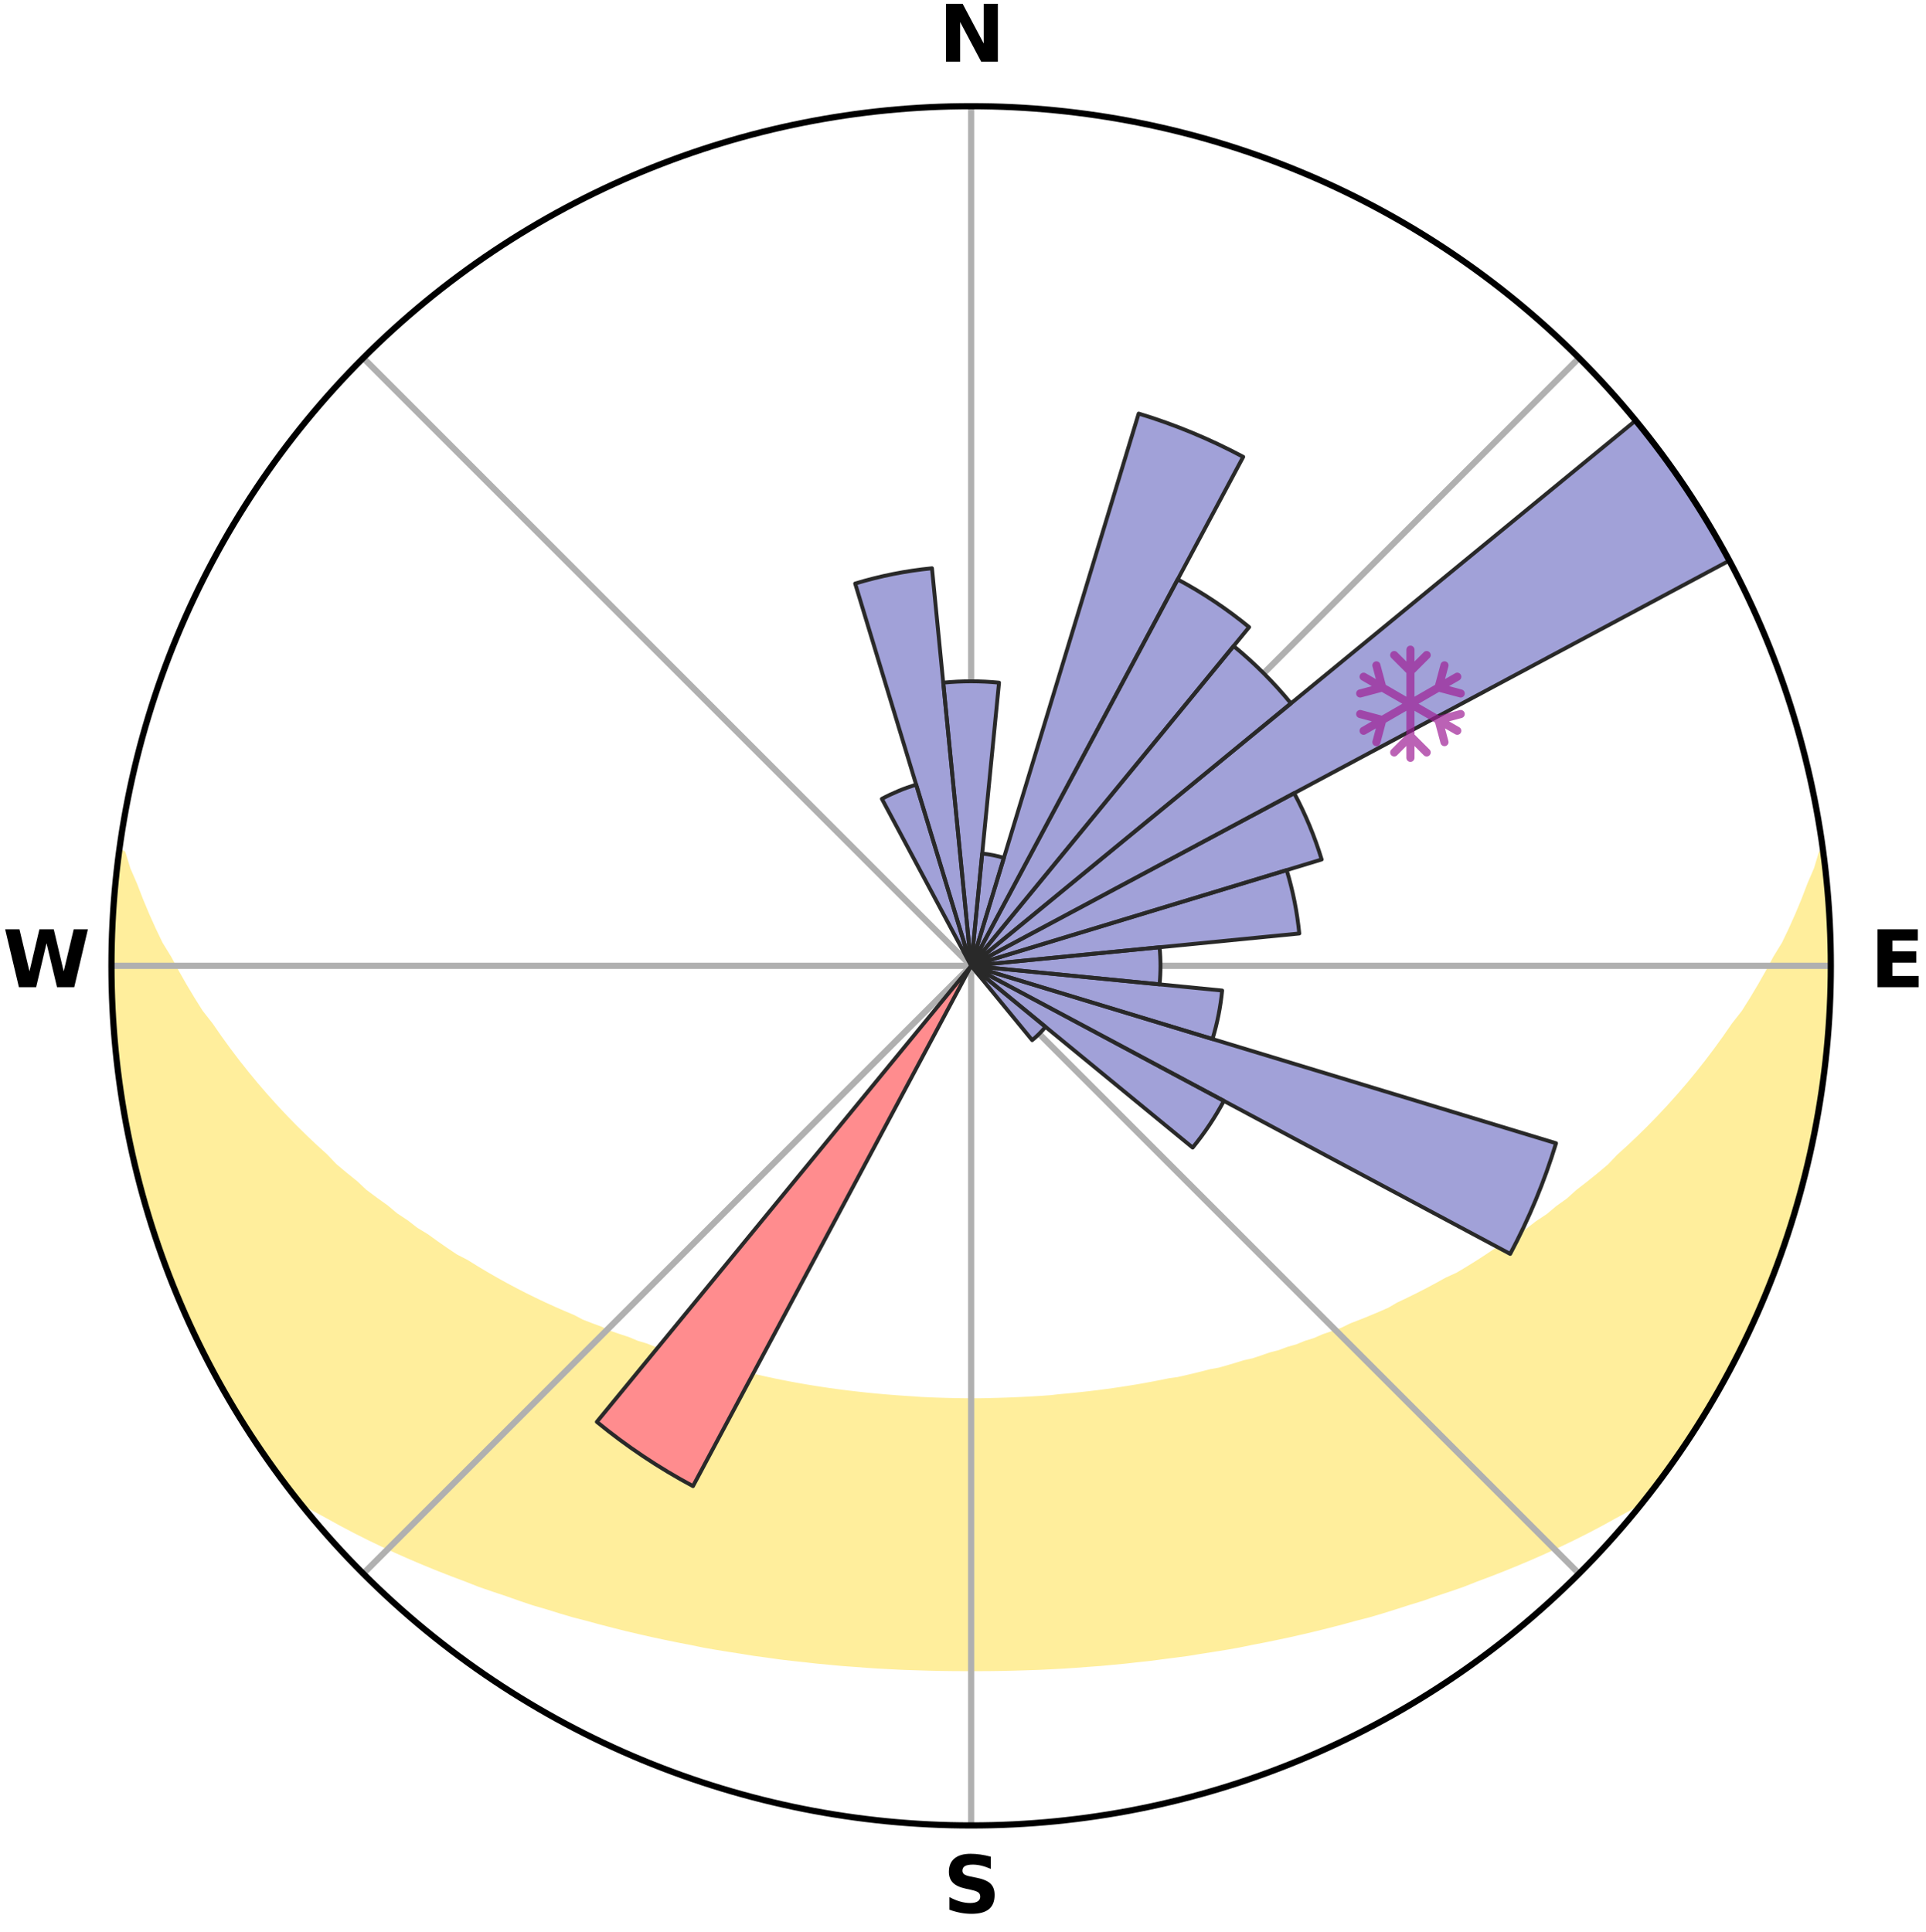 <?xml version="1.0" encoding="utf-8" standalone="no"?>
<!DOCTYPE svg PUBLIC "-//W3C//DTD SVG 1.1//EN"
  "http://www.w3.org/Graphics/SVG/1.1/DTD/svg11.dtd">
<svg xmlns:xlink="http://www.w3.org/1999/xlink" width="248.41pt" height="249.158pt" viewBox="0 0 248.41 249.158" xmlns="http://www.w3.org/2000/svg" version="1.1">
 <title>Ski Rose for Skigebiet am Engländer</title>
 <defs>
  <style type="text/css">*{stroke-linejoin: round; stroke-linecap: butt}</style>
 </defs>
 <g id="figure_1">
  <g id="patch_1">
   <path d="M 0 249.158 
L 248.41 249.158 
L 248.41 0 
L 0 0 
z
" style="fill: #ffffff"/>
  </g>
  <g id="axes_1">
   <g id="patch_2">
    <path d="M 236.135 124.579 
C 236.135 110.018 233.267 95.599 227.695 82.147 
C 222.122 68.695 213.955 56.471 203.659 46.175 
C 193.363 35.879 181.139 27.711 167.687 22.139 
C 154.235 16.567 139.815 13.699 125.255 13.699 
C 110.694 13.699 96.275 16.567 82.823 22.139 
C 69.371 27.711 57.147 35.879 46.851 46.175 
C 36.555 56.471 28.387 68.695 22.815 82.147 
C 17.243 95.599 14.375 110.018 14.375 124.579 
C 14.375 139.14 17.243 153.559 22.815 167.011 
C 28.387 180.463 36.555 192.687 46.851 202.983 
C 57.147 213.279 69.371 221.447 82.823 227.019 
C 96.275 232.591 110.694 235.459 125.255 235.459 
C 139.815 235.459 154.235 232.591 167.687 227.019 
C 181.139 221.447 193.363 213.279 203.659 202.983 
C 213.955 192.687 222.122 180.463 227.695 167.011 
C 233.267 153.559 236.135 139.14 236.135 124.579 
M 125.255 124.579 
C 125.255 124.579 125.255 124.579 125.255 124.579 
C 125.255 124.579 125.255 124.579 125.255 124.579 
C 125.255 124.579 125.255 124.579 125.255 124.579 
C 125.255 124.579 125.255 124.579 125.255 124.579 
C 125.255 124.579 125.255 124.579 125.255 124.579 
C 125.255 124.579 125.255 124.579 125.255 124.579 
C 125.255 124.579 125.255 124.579 125.255 124.579 
C 125.255 124.579 125.255 124.579 125.255 124.579 
C 125.255 124.579 125.255 124.579 125.255 124.579 
C 125.255 124.579 125.255 124.579 125.255 124.579 
C 125.255 124.579 125.255 124.579 125.255 124.579 
C 125.255 124.579 125.255 124.579 125.255 124.579 
C 125.255 124.579 125.255 124.579 125.255 124.579 
C 125.255 124.579 125.255 124.579 125.255 124.579 
C 125.255 124.579 125.255 124.579 125.255 124.579 
C 125.255 124.579 125.255 124.579 125.255 124.579 
z
" style="fill: #ffffff"/>
   </g>
   <g id="PolyCollection_1">
    <defs>
     <path id="m32e101c9bc" d="M 235.05 -139.034 
L 235.05 -139.034 
L 234.443 -137.019 
L 233.582 -135.01 
L 232.83 -133.045 
L 232.025 -131.109 
L 231.172 -129.203 
L 230.276 -127.329 
L 229.147 -125.486 
L 228.175 -123.681 
L 227.168 -121.91 
L 226.13 -120.175 
L 225.061 -118.475 
L 223.769 -116.826 
L 222.645 -115.201 
L 221.495 -113.614 
L 220.322 -112.063 
L 219.125 -110.55 
L 217.907 -109.074 
L 216.668 -107.637 
L 215.411 -106.237 
L 214.136 -104.875 
L 212.845 -103.551 
L 211.538 -102.265 
L 210.218 -101.017 
L 208.886 -99.806 
L 207.721 -98.578 
L 206.365 -97.44 
L 205 -96.34 
L 203.628 -95.277 
L 202.419 -94.183 
L 201.032 -93.191 
L 199.807 -92.163 
L 198.41 -91.24 
L 197.172 -90.276 
L 195.769 -89.422 
L 194.522 -88.521 
L 193.117 -87.733 
L 191.864 -86.893 
L 190.608 -86.083 
L 189.35 -85.302 
L 188.09 -84.549 
L 186.693 -83.914 
L 185.436 -83.218 
L 184.18 -82.548 
L 182.925 -81.905 
L 181.673 -81.288 
L 180.424 -80.696 
L 179.295 -80.032 
L 178.05 -79.488 
L 176.809 -78.968 
L 175.574 -78.47 
L 174.344 -77.995 
L 173.221 -77.443 
L 172.001 -77.01 
L 170.788 -76.597 
L 169.672 -76.107 
L 168.47 -75.733 
L 167.36 -75.28 
L 166.172 -74.943 
L 165.068 -74.527 
L 163.894 -74.223 
L 162.799 -73.841 
L 161.706 -73.476 
L 160.554 -73.219 
L 159.47 -72.885 
L 158.39 -72.567 
L 157.314 -72.263 
L 156.191 -72.06 
L 155.125 -71.784 
L 154.063 -71.522 
L 153.004 -71.273 
L 151.95 -71.036 
L 150.864 -70.889 
L 149.82 -70.675 
L 148.781 -70.473 
L 147.746 -70.282 
L 146.714 -70.101 
L 145.687 -69.932 
L 144.663 -69.772 
L 143.643 -69.622 
L 142.627 -69.482 
L 141.614 -69.351 
L 140.605 -69.228 
L 139.599 -69.115 
L 138.596 -69.009 
L 137.596 -68.912 
L 136.599 -68.822 
L 135.61 -68.705 
L 134.617 -68.634 
L 133.626 -68.569 
L 132.636 -68.512 
L 131.649 -68.462 
L 130.663 -68.418 
L 129.678 -68.381 
L 128.694 -68.35 
L 127.711 -68.326 
L 126.728 -68.304 
L 125.746 -68.296 
L 124.764 -68.297 
L 123.781 -68.309 
L 122.799 -68.327 
L 121.816 -68.352 
L 120.832 -68.383 
L 119.847 -68.421 
L 118.861 -68.465 
L 117.877 -68.54 
L 116.889 -68.602 
L 115.899 -68.67 
L 114.907 -68.745 
L 113.912 -68.828 
L 112.915 -68.918 
L 111.915 -69.016 
L 110.913 -69.123 
L 109.907 -69.237 
L 108.898 -69.36 
L 107.886 -69.491 
L 106.87 -69.632 
L 105.85 -69.783 
L 104.827 -69.943 
L 103.8 -70.113 
L 102.769 -70.294 
L 101.734 -70.485 
L 100.695 -70.688 
L 99.652 -70.902 
L 98.605 -71.128 
L 97.554 -71.367 
L 96.5 -71.618 
L 95.394 -71.8 
L 94.328 -72.076 
L 93.259 -72.367 
L 92.186 -72.672 
L 91.051 -72.902 
L 89.968 -73.236 
L 88.882 -73.586 
L 87.724 -73.859 
L 86.629 -74.241 
L 85.532 -74.641 
L 84.354 -74.962 
L 83.249 -75.396 
L 82.057 -75.752 
L 80.946 -76.224 
L 79.741 -76.618 
L 78.529 -77.03 
L 77.409 -77.562 
L 76.187 -78.016 
L 74.959 -78.491 
L 73.834 -79.086 
L 72.599 -79.606 
L 71.358 -80.15 
L 70.113 -80.717 
L 68.865 -81.31 
L 67.614 -81.927 
L 66.361 -82.57 
L 65.106 -83.24 
L 63.85 -83.936 
L 62.594 -84.66 
L 61.339 -85.411 
L 60.085 -86.191 
L 58.684 -86.915 
L 57.432 -87.755 
L 56.184 -88.623 
L 54.941 -89.522 
L 53.543 -90.374 
L 52.308 -91.335 
L 50.916 -92.256 
L 49.694 -93.281 
L 48.312 -94.27 
L 46.935 -95.296 
L 45.739 -96.421 
L 44.378 -97.518 
L 43.026 -98.652 
L 41.865 -99.878 
L 40.536 -101.084 
L 39.22 -102.329 
L 37.917 -103.611 
L 36.629 -104.931 
L 35.358 -106.289 
L 34.104 -107.685 
L 32.869 -109.119 
L 31.654 -110.59 
L 30.46 -112.099 
L 29.289 -113.645 
L 28.142 -115.228 
L 27.021 -116.848 
L 25.731 -118.492 
L 24.665 -120.187 
L 23.629 -121.918 
L 22.625 -123.683 
L 21.654 -125.483 
L 20.526 -127.321 
L 19.63 -129.191 
L 18.776 -131.092 
L 17.969 -133.023 
L 17.213 -134.982 
L 16.343 -136.988 
L 15.726 -138.999 
L 15.396 -139.042 
L 15.396 -139.042 
L 15.135 -137.126 
L 14.907 -135.204 
L 14.808 -133.271 
L 14.646 -131.344 
L 14.516 -129.414 
L 14.517 -127.479 
L 14.385 -125.547 
L 14.52 -123.613 
L 14.454 -121.678 
L 14.487 -119.743 
L 14.718 -117.818 
L 14.751 -115.882 
L 14.941 -113.957 
L 15.204 -112.04 
L 15.335 -110.108 
L 15.613 -108.193 
L 15.971 -106.291 
L 16.253 -104.377 
L 16.674 -102.488 
L 17.019 -100.584 
L 17.503 -98.71 
L 17.91 -96.818 
L 18.502 -94.974 
L 18.97 -93.096 
L 19.579 -91.26 
L 20.11 -89.398 
L 20.82 -87.597 
L 21.413 -85.754 
L 22.145 -83.963 
L 22.838 -82.157 
L 23.631 -80.392 
L 24.387 -78.611 
L 25.241 -76.875 
L 26.027 -75.106 
L 26.979 -73.42 
L 27.832 -71.683 
L 28.763 -69.987 
L 29.737 -68.314 
L 30.756 -66.67 
L 31.767 -65.021 
L 32.817 -63.396 
L 33.883 -61.781 
L 34.996 -60.198 
L 36.144 -58.641 
L 37.289 -57.081 
L 38.806 -55.814 
L 40.539 -54.744 
L 42.342 -53.765 
L 44.11 -52.788 
L 45.888 -51.853 
L 47.672 -50.956 
L 49.46 -50.096 
L 51.25 -49.271 
L 53.039 -48.479 
L 54.827 -47.721 
L 56.612 -46.993 
L 58.395 -46.296 
L 60.172 -45.628 
L 61.909 -44.943 
L 63.678 -44.331 
L 65.441 -43.746 
L 67.163 -43.137 
L 68.885 -42.56 
L 70.631 -42.051 
L 72.339 -41.518 
L 74.046 -41.014 
L 75.772 -40.574 
L 77.464 -40.11 
L 79.155 -39.673 
L 80.836 -39.252 
L 82.516 -38.858 
L 84.186 -38.477 
L 85.854 -38.123 
L 87.514 -37.781 
L 89.17 -37.464 
L 90.806 -37.127 
L 92.45 -36.839 
L 94.091 -36.575 
L 95.724 -36.32 
L 97.344 -36.056 
L 98.969 -35.841 
L 100.582 -35.61 
L 102.196 -35.419 
L 103.808 -35.248 
L 105.41 -35.066 
L 107.013 -34.917 
L 108.609 -34.765 
L 110.206 -34.65 
L 111.797 -34.529 
L 113.386 -34.423 
L 114.973 -34.34 
L 116.558 -34.262 
L 118.143 -34.212 
L 119.725 -34.162 
L 121.306 -34.127 
L 122.886 -34.106 
L 124.465 -34.098 
L 126.044 -34.098 
L 127.624 -34.105 
L 129.204 -34.127 
L 130.785 -34.162 
L 132.367 -34.211 
L 133.951 -34.262 
L 135.536 -34.339 
L 137.124 -34.422 
L 138.713 -34.528 
L 140.304 -34.65 
L 141.901 -34.764 
L 143.497 -34.915 
L 145.1 -35.065 
L 146.702 -35.247 
L 148.314 -35.417 
L 149.922 -35.631 
L 151.541 -35.839 
L 153.167 -36.054 
L 154.786 -36.319 
L 156.419 -36.574 
L 158.06 -36.837 
L 159.704 -37.125 
L 161.34 -37.462 
L 162.997 -37.779 
L 164.656 -38.121 
L 166.324 -38.475 
L 167.995 -38.856 
L 169.675 -39.25 
L 171.356 -39.672 
L 173.047 -40.107 
L 174.739 -40.572 
L 176.465 -41.012 
L 178.172 -41.515 
L 179.88 -42.049 
L 181.597 -42.601 
L 183.349 -43.135 
L 185.07 -43.744 
L 186.833 -44.329 
L 188.602 -44.941 
L 190.34 -45.625 
L 192.118 -46.293 
L 193.9 -46.99 
L 195.685 -47.718 
L 197.473 -48.476 
L 199.263 -49.268 
L 201.053 -50.093 
L 202.841 -50.953 
L 204.625 -51.85 
L 206.403 -52.785 
L 208.171 -53.762 
L 209.973 -54.742 
L 211.706 -55.813 
L 213.222 -57.08 
L 214.385 -58.626 
L 215.518 -60.195 
L 216.629 -61.779 
L 217.673 -63.409 
L 218.766 -65.006 
L 219.691 -66.708 
L 220.783 -68.308 
L 221.732 -69.995 
L 222.671 -71.686 
L 223.535 -73.418 
L 224.442 -75.126 
L 225.301 -76.859 
L 226.113 -78.615 
L 226.93 -80.369 
L 227.639 -82.17 
L 228.407 -83.946 
L 229.063 -85.767 
L 229.754 -87.574 
L 230.306 -89.429 
L 230.922 -91.262 
L 231.515 -93.103 
L 232.066 -94.958 
L 232.574 -96.824 
L 233.042 -98.702 
L 233.476 -100.587 
L 233.868 -102.482 
L 234.218 -104.384 
L 234.542 -106.291 
L 234.815 -108.205 
L 235.048 -110.124 
L 235.407 -112.029 
L 235.587 -113.955 
L 235.707 -115.886 
L 235.816 -117.817 
L 236.029 -119.743 
L 236.068 -121.677 
L 236.044 -123.612 
L 235.984 -125.545 
L 236.087 -127.481 
L 235.959 -129.413 
L 235.797 -131.34 
L 235.769 -133.277 
L 235.572 -135.201 
L 235.313 -137.119 
L 235.05 -139.034 
z
" style="stroke: #ffee9c"/>
    </defs>
    <g clip-path="url(#pe13d6c3693)">
     <use xlink:href="#m32e101c9bc" x="0" y="249.158" style="fill: #ffee9c; stroke: #ffee9c"/>
    </g>
   </g>
   <g id="matplotlib.axis_1">
    <g id="xtick_1">
     <g id="line2d_1">
      <path d="M 125.255 124.579 
L 125.255 13.699 
" clip-path="url(#pe13d6c3693)" style="fill: none; stroke: #b0b0b0; stroke-width: 0.8; stroke-linecap: square"/>
     </g>
     <g id="text_1">
      <!-- N -->
      <g transform="translate(121.07 7.958) scale(0.1 -0.1)">
       <defs>
        <path id="DejaVuSans-Bold-4e" d="M 588 4666 
L 1931 4666 
L 3628 1466 
L 3628 4666 
L 4769 4666 
L 4769 0 
L 3425 0 
L 1728 3200 
L 1728 0 
L 588 0 
L 588 4666 
z
" transform="scale(0.016)"/>
       </defs>
       <use xlink:href="#DejaVuSans-Bold-4e"/>
      </g>
     </g>
    </g>
    <g id="xtick_2">
     <g id="line2d_2">
      <path d="M 125.255 124.579 
L 203.659 46.175 
" clip-path="url(#pe13d6c3693)" style="fill: none; stroke: #b0b0b0; stroke-width: 0.8; stroke-linecap: square"/>
     </g>
    </g>
    <g id="xtick_3">
     <g id="line2d_3">
      <path d="M 125.255 124.579 
L 236.135 124.579 
" clip-path="url(#pe13d6c3693)" style="fill: none; stroke: #b0b0b0; stroke-width: 0.8; stroke-linecap: square"/>
     </g>
     <g id="text_2">
      <!-- E -->
      <g transform="translate(241.219 127.338) scale(0.1 -0.1)">
       <defs>
        <path id="DejaVuSans-Bold-45" d="M 588 4666 
L 3834 4666 
L 3834 3756 
L 1791 3756 
L 1791 2888 
L 3713 2888 
L 3713 1978 
L 1791 1978 
L 1791 909 
L 3903 909 
L 3903 0 
L 588 0 
L 588 4666 
z
" transform="scale(0.016)"/>
       </defs>
       <use xlink:href="#DejaVuSans-Bold-45"/>
      </g>
     </g>
    </g>
    <g id="xtick_4">
     <g id="line2d_4">
      <path d="M 125.255 124.579 
L 203.659 202.983 
" clip-path="url(#pe13d6c3693)" style="fill: none; stroke: #b0b0b0; stroke-width: 0.8; stroke-linecap: square"/>
     </g>
    </g>
    <g id="xtick_5">
     <g id="line2d_5">
      <path d="M 125.255 124.579 
L 125.255 235.459 
" clip-path="url(#pe13d6c3693)" style="fill: none; stroke: #b0b0b0; stroke-width: 0.8; stroke-linecap: square"/>
     </g>
     <g id="text_3">
      <!-- S -->
      <g transform="translate(121.654 246.718) scale(0.1 -0.1)">
       <defs>
        <path id="DejaVuSans-Bold-53" d="M 3834 4519 
L 3834 3531 
Q 3450 3703 3084 3790 
Q 2719 3878 2394 3878 
Q 1963 3878 1756 3759 
Q 1550 3641 1550 3391 
Q 1550 3203 1689 3098 
Q 1828 2994 2194 2919 
L 2706 2816 
Q 3484 2659 3812 2340 
Q 4141 2022 4141 1434 
Q 4141 663 3683 286 
Q 3225 -91 2284 -91 
Q 1841 -91 1394 -6 
Q 947 78 500 244 
L 500 1259 
Q 947 1022 1364 901 
Q 1781 781 2169 781 
Q 2563 781 2772 912 
Q 2981 1044 2981 1288 
Q 2981 1506 2839 1625 
Q 2697 1744 2272 1838 
L 1806 1941 
Q 1106 2091 782 2419 
Q 459 2747 459 3303 
Q 459 4000 909 4375 
Q 1359 4750 2203 4750 
Q 2588 4750 2994 4692 
Q 3400 4634 3834 4519 
z
" transform="scale(0.016)"/>
       </defs>
       <use xlink:href="#DejaVuSans-Bold-53"/>
      </g>
     </g>
    </g>
    <g id="xtick_6">
     <g id="line2d_6">
      <path d="M 125.255 124.579 
L 46.851 202.983 
" clip-path="url(#pe13d6c3693)" style="fill: none; stroke: #b0b0b0; stroke-width: 0.8; stroke-linecap: square"/>
     </g>
    </g>
    <g id="xtick_7">
     <g id="line2d_7">
      <path d="M 125.255 124.579 
L 14.375 124.579 
" clip-path="url(#pe13d6c3693)" style="fill: none; stroke: #b0b0b0; stroke-width: 0.8; stroke-linecap: square"/>
     </g>
     <g id="text_4">
      <!-- W -->
      <g transform="translate(0.36 127.338) scale(0.1 -0.1)">
       <defs>
        <path id="DejaVuSans-Bold-57" d="M 191 4666 
L 1344 4666 
L 2150 1275 
L 2950 4666 
L 4109 4666 
L 4909 1275 
L 5716 4666 
L 6859 4666 
L 5759 0 
L 4372 0 
L 3525 3547 
L 2688 0 
L 1300 0 
L 191 4666 
z
" transform="scale(0.016)"/>
       </defs>
       <use xlink:href="#DejaVuSans-Bold-57"/>
      </g>
     </g>
    </g>
    <g id="xtick_8">
     <g id="line2d_8">
      <path d="M 125.255 124.579 
L 46.851 46.175 
" clip-path="url(#pe13d6c3693)" style="fill: none; stroke: #b0b0b0; stroke-width: 0.8; stroke-linecap: square"/>
     </g>
    </g>
   </g>
   <g id="matplotlib.axis_2"/>
   <g id="patch_3">
    <path d="M 125.255 124.579 
C 125.255 124.579 125.255 124.579 125.255 124.579 
C 125.255 124.579 125.255 124.579 125.255 124.579 
L 125.255 124.579 
C 125.255 124.579 125.255 124.579 125.255 124.579 
C 125.255 124.579 125.255 124.579 125.255 124.579 
z
" clip-path="url(#pe13d6c3693)" style="fill: #d9d9d9"/>
   </g>
   <g id="patch_4">
    <path d="M 125.255 124.579 
C 125.255 124.579 125.255 124.579 125.255 124.579 
C 125.255 124.579 125.255 124.579 125.255 124.579 
L 125.255 124.579 
C 125.255 124.579 125.255 124.579 125.255 124.579 
C 125.255 124.579 125.255 124.579 125.255 124.579 
z
" clip-path="url(#pe13d6c3693)" style="fill: #d9d9d9"/>
   </g>
   <g id="patch_5">
    <path d="M 125.255 124.579 
C 125.255 124.579 125.255 124.579 125.255 124.579 
C 125.255 124.579 125.255 124.579 125.255 124.579 
L 125.255 124.579 
C 125.255 124.579 125.255 124.579 125.255 124.579 
C 125.255 124.579 125.255 124.579 125.255 124.579 
z
" clip-path="url(#pe13d6c3693)" style="fill: #d9d9d9"/>
   </g>
   <g id="patch_6">
    <path d="M 125.255 124.579 
C 125.255 124.579 125.255 124.579 125.255 124.579 
C 125.255 124.579 125.255 124.579 125.255 124.579 
L 125.255 124.579 
C 125.255 124.579 125.255 124.579 125.255 124.579 
C 125.255 124.579 125.255 124.579 125.255 124.579 
z
" clip-path="url(#pe13d6c3693)" style="fill: #d9d9d9"/>
   </g>
   <g id="patch_7">
    <path d="M 125.255 124.579 
C 125.255 124.579 125.255 124.579 125.255 124.579 
C 125.255 124.579 125.255 124.579 125.255 124.579 
L 125.255 124.579 
C 125.255 124.579 125.255 124.579 125.255 124.579 
C 125.255 124.579 125.255 124.579 125.255 124.579 
z
" clip-path="url(#pe13d6c3693)" style="fill: #d9d9d9"/>
   </g>
   <g id="patch_8">
    <path d="M 125.255 124.579 
C 125.255 124.579 125.255 124.579 125.255 124.579 
C 125.255 124.579 125.255 124.579 125.255 124.579 
L 125.255 124.579 
C 125.255 124.579 125.255 124.579 125.255 124.579 
C 125.255 124.579 125.255 124.579 125.255 124.579 
z
" clip-path="url(#pe13d6c3693)" style="fill: #d9d9d9"/>
   </g>
   <g id="patch_9">
    <path d="M 125.255 124.579 
C 125.255 124.579 125.255 124.579 125.255 124.579 
C 125.255 124.579 125.255 124.579 125.255 124.579 
L 125.255 124.579 
C 125.255 124.579 125.255 124.579 125.255 124.579 
C 125.255 124.579 125.255 124.579 125.255 124.579 
z
" clip-path="url(#pe13d6c3693)" style="fill: #d9d9d9"/>
   </g>
   <g id="patch_10">
    <path d="M 125.255 124.579 
C 125.255 124.579 125.255 124.579 125.255 124.579 
C 125.255 124.579 125.255 124.579 125.255 124.579 
L 125.255 124.579 
C 125.255 124.579 125.255 124.579 125.255 124.579 
C 125.255 124.579 125.255 124.579 125.255 124.579 
z
" clip-path="url(#pe13d6c3693)" style="fill: #d9d9d9"/>
   </g>
   <g id="patch_11">
    <path d="M 125.255 124.579 
C 125.255 124.579 125.255 124.579 125.255 124.579 
C 125.255 124.579 125.255 124.579 125.255 124.579 
L 125.255 124.579 
C 125.255 124.579 125.255 124.579 125.255 124.579 
C 125.255 124.579 125.255 124.579 125.255 124.579 
z
" clip-path="url(#pe13d6c3693)" style="fill: #d9d9d9"/>
   </g>
   <g id="patch_12">
    <path d="M 125.255 124.579 
C 125.255 124.579 125.255 124.579 125.255 124.579 
C 125.255 124.579 125.255 124.579 125.255 124.579 
L 125.255 124.579 
C 125.255 124.579 125.255 124.579 125.255 124.579 
C 125.255 124.579 125.255 124.579 125.255 124.579 
z
" clip-path="url(#pe13d6c3693)" style="fill: #d9d9d9"/>
   </g>
   <g id="patch_13">
    <path d="M 125.255 124.579 
C 125.255 124.579 125.255 124.579 125.255 124.579 
C 125.255 124.579 125.255 124.579 125.255 124.579 
L 125.255 124.579 
C 125.255 124.579 125.255 124.579 125.255 124.579 
C 125.255 124.579 125.255 124.579 125.255 124.579 
z
" clip-path="url(#pe13d6c3693)" style="fill: #d9d9d9"/>
   </g>
   <g id="patch_14">
    <path d="M 125.255 124.579 
C 125.255 124.579 125.255 124.579 125.255 124.579 
C 125.255 124.579 125.255 124.579 125.255 124.579 
L 125.255 124.579 
C 125.255 124.579 125.255 124.579 125.255 124.579 
C 125.255 124.579 125.255 124.579 125.255 124.579 
z
" clip-path="url(#pe13d6c3693)" style="fill: #d9d9d9"/>
   </g>
   <g id="patch_15">
    <path d="M 125.255 124.579 
C 125.255 124.579 125.255 124.579 125.255 124.579 
C 125.255 124.579 125.255 124.579 125.255 124.579 
L 125.255 124.579 
C 125.255 124.579 125.255 124.579 125.255 124.579 
C 125.255 124.579 125.255 124.579 125.255 124.579 
z
" clip-path="url(#pe13d6c3693)" style="fill: #d9d9d9"/>
   </g>
   <g id="patch_16">
    <path d="M 125.255 124.579 
C 125.255 124.579 125.255 124.579 125.255 124.579 
C 125.255 124.579 125.255 124.579 125.255 124.579 
L 125.255 124.579 
C 125.255 124.579 125.255 124.579 125.255 124.579 
C 125.255 124.579 125.255 124.579 125.255 124.579 
z
" clip-path="url(#pe13d6c3693)" style="fill: #d9d9d9"/>
   </g>
   <g id="patch_17">
    <path d="M 125.255 124.579 
C 125.255 124.579 125.255 124.579 125.255 124.579 
C 125.255 124.579 125.255 124.579 125.255 124.579 
L 125.255 124.579 
C 125.255 124.579 125.255 124.579 125.255 124.579 
C 125.255 124.579 125.255 124.579 125.255 124.579 
z
" clip-path="url(#pe13d6c3693)" style="fill: #d9d9d9"/>
   </g>
   <g id="patch_18">
    <path d="M 125.255 124.579 
C 125.255 124.579 125.255 124.579 125.255 124.579 
C 125.255 124.579 125.255 124.579 125.255 124.579 
L 125.255 124.579 
C 125.255 124.579 125.255 124.579 125.255 124.579 
C 125.255 124.579 125.255 124.579 125.255 124.579 
z
" clip-path="url(#pe13d6c3693)" style="fill: #d9d9d9"/>
   </g>
   <g id="patch_19">
    <path d="M 125.255 124.579 
C 125.255 124.579 125.255 124.579 125.255 124.579 
C 125.255 124.579 125.255 124.579 125.255 124.579 
L 125.255 124.579 
C 125.255 124.579 125.255 124.579 125.255 124.579 
C 125.255 124.579 125.255 124.579 125.255 124.579 
z
" clip-path="url(#pe13d6c3693)" style="fill: #d9d9d9"/>
   </g>
   <g id="patch_20">
    <path d="M 125.255 124.579 
C 125.255 124.579 125.255 124.579 125.255 124.579 
C 125.255 124.579 125.255 124.579 125.255 124.579 
L 125.255 124.579 
C 125.255 124.579 125.255 124.579 125.255 124.579 
C 125.255 124.579 125.255 124.579 125.255 124.579 
z
" clip-path="url(#pe13d6c3693)" style="fill: #d9d9d9"/>
   </g>
   <g id="patch_21">
    <path d="M 125.255 124.579 
C 125.255 124.579 125.255 124.579 125.255 124.579 
C 125.255 124.579 125.255 124.579 125.255 124.579 
L 125.255 124.579 
C 125.255 124.579 125.255 124.579 125.255 124.579 
C 125.255 124.579 125.255 124.579 125.255 124.579 
z
" clip-path="url(#pe13d6c3693)" style="fill: #d9d9d9"/>
   </g>
   <g id="patch_22">
    <path d="M 125.255 124.579 
C 125.255 124.579 125.255 124.579 125.255 124.579 
C 125.255 124.579 125.255 124.579 125.255 124.579 
L 125.255 124.579 
C 125.255 124.579 125.255 124.579 125.255 124.579 
C 125.255 124.579 125.255 124.579 125.255 124.579 
z
" clip-path="url(#pe13d6c3693)" style="fill: #d9d9d9"/>
   </g>
   <g id="patch_23">
    <path d="M 125.255 124.579 
C 125.255 124.579 125.255 124.579 125.255 124.579 
C 125.255 124.579 125.255 124.579 125.255 124.579 
L 125.255 124.579 
C 125.255 124.579 125.255 124.579 125.255 124.579 
C 125.255 124.579 125.255 124.579 125.255 124.579 
z
" clip-path="url(#pe13d6c3693)" style="fill: #d9d9d9"/>
   </g>
   <g id="patch_24">
    <path d="M 125.255 124.579 
C 125.255 124.579 125.255 124.579 125.255 124.579 
C 125.255 124.579 125.255 124.579 125.255 124.579 
L 125.255 124.579 
C 125.255 124.579 125.255 124.579 125.255 124.579 
C 125.255 124.579 125.255 124.579 125.255 124.579 
z
" clip-path="url(#pe13d6c3693)" style="fill: #d9d9d9"/>
   </g>
   <g id="patch_25">
    <path d="M 125.255 124.579 
C 125.255 124.579 125.255 124.579 125.255 124.579 
C 125.255 124.579 125.255 124.579 125.255 124.579 
L 125.255 124.579 
C 125.255 124.579 125.255 124.579 125.255 124.579 
C 125.255 124.579 125.255 124.579 125.255 124.579 
z
" clip-path="url(#pe13d6c3693)" style="fill: #d9d9d9"/>
   </g>
   <g id="patch_26">
    <path d="M 125.255 124.579 
C 125.255 124.579 125.255 124.579 125.255 124.579 
C 125.255 124.579 125.255 124.579 125.255 124.579 
L 125.255 124.579 
C 125.255 124.579 125.255 124.579 125.255 124.579 
C 125.255 124.579 125.255 124.579 125.255 124.579 
z
" clip-path="url(#pe13d6c3693)" style="fill: #d9d9d9"/>
   </g>
   <g id="patch_27">
    <path d="M 125.255 124.579 
C 125.255 124.579 125.255 124.579 125.255 124.579 
C 125.255 124.579 125.255 124.579 125.255 124.579 
L 125.255 124.579 
C 125.255 124.579 125.255 124.579 125.255 124.579 
C 125.255 124.579 125.255 124.579 125.255 124.579 
z
" clip-path="url(#pe13d6c3693)" style="fill: #d9d9d9"/>
   </g>
   <g id="patch_28">
    <path d="M 125.255 124.579 
C 125.255 124.579 125.255 124.579 125.255 124.579 
C 125.255 124.579 125.255 124.579 125.255 124.579 
L 125.255 124.579 
C 125.255 124.579 125.255 124.579 125.255 124.579 
C 125.255 124.579 125.255 124.579 125.255 124.579 
z
" clip-path="url(#pe13d6c3693)" style="fill: #d9d9d9"/>
   </g>
   <g id="patch_29">
    <path d="M 125.255 124.579 
C 125.255 124.579 125.255 124.579 125.255 124.579 
C 125.255 124.579 125.255 124.579 125.255 124.579 
L 125.255 124.579 
C 125.255 124.579 125.255 124.579 125.255 124.579 
C 125.255 124.579 125.255 124.579 125.255 124.579 
z
" clip-path="url(#pe13d6c3693)" style="fill: #d9d9d9"/>
   </g>
   <g id="patch_30">
    <path d="M 125.255 124.579 
C 125.255 124.579 125.255 124.579 125.255 124.579 
C 125.255 124.579 125.255 124.579 125.255 124.579 
L 125.255 124.579 
C 125.255 124.579 125.255 124.579 125.255 124.579 
C 125.255 124.579 125.255 124.579 125.255 124.579 
z
" clip-path="url(#pe13d6c3693)" style="fill: #d9d9d9"/>
   </g>
   <g id="patch_31">
    <path d="M 125.255 124.579 
C 125.255 124.579 125.255 124.579 125.255 124.579 
C 125.255 124.579 125.255 124.579 125.255 124.579 
L 125.255 124.579 
C 125.255 124.579 125.255 124.579 125.255 124.579 
C 125.255 124.579 125.255 124.579 125.255 124.579 
z
" clip-path="url(#pe13d6c3693)" style="fill: #d9d9d9"/>
   </g>
   <g id="patch_32">
    <path d="M 125.255 124.579 
C 125.255 124.579 125.255 124.579 125.255 124.579 
C 125.255 124.579 125.255 124.579 125.255 124.579 
L 125.255 124.579 
C 125.255 124.579 125.255 124.579 125.255 124.579 
C 125.255 124.579 125.255 124.579 125.255 124.579 
z
" clip-path="url(#pe13d6c3693)" style="fill: #d9d9d9"/>
   </g>
   <g id="patch_33">
    <path d="M 125.255 124.579 
C 125.255 124.579 125.255 124.579 125.255 124.579 
C 125.255 124.579 125.255 124.579 125.255 124.579 
L 125.255 124.579 
C 125.255 124.579 125.255 124.579 125.255 124.579 
C 125.255 124.579 125.255 124.579 125.255 124.579 
z
" clip-path="url(#pe13d6c3693)" style="fill: #d9d9d9"/>
   </g>
   <g id="patch_34">
    <path d="M 125.255 124.579 
C 125.255 124.579 125.255 124.579 125.255 124.579 
C 125.255 124.579 125.255 124.579 125.255 124.579 
L 125.255 124.579 
C 125.255 124.579 125.255 124.579 125.255 124.579 
C 125.255 124.579 125.255 124.579 125.255 124.579 
z
" clip-path="url(#pe13d6c3693)" style="fill: #d9d9d9"/>
   </g>
   <g id="patch_35">
    <path d="M 125.255 124.579 
C 125.255 124.579 125.255 124.579 125.255 124.579 
C 125.255 124.579 125.255 124.579 125.255 124.579 
L 128.852 88.057 
C 127.657 87.939 126.456 87.88 125.255 87.88 
C 124.054 87.88 122.853 87.939 121.658 88.057 
z
" clip-path="url(#pe13d6c3693)" style="fill: #a1a1d8"/>
   </g>
   <g id="patch_36">
    <path d="M 125.255 124.579 
C 125.255 124.579 125.255 124.579 125.255 124.579 
C 125.255 124.579 125.255 124.579 125.255 124.579 
L 129.478 110.658 
C 129.022 110.519 128.56 110.404 128.093 110.311 
C 127.626 110.218 127.155 110.148 126.681 110.101 
z
" clip-path="url(#pe13d6c3693)" style="fill: #a1a1d8"/>
   </g>
   <g id="patch_37">
    <path d="M 125.255 124.579 
C 125.255 124.579 125.255 124.579 125.255 124.579 
C 125.255 124.579 125.255 124.579 125.255 124.579 
L 160.345 58.93 
C 158.196 57.781 155.992 56.739 153.741 55.807 
C 151.49 54.874 149.195 54.053 146.863 53.346 
z
" clip-path="url(#pe13d6c3693)" style="fill: #a1a1d8"/>
   </g>
   <g id="patch_38">
    <path d="M 125.255 124.579 
C 125.255 124.579 125.255 124.579 125.255 124.579 
C 125.255 124.579 125.255 124.579 125.255 124.579 
L 161.107 80.893 
C 159.677 79.72 158.19 78.617 156.652 77.589 
C 155.114 76.562 153.527 75.61 151.895 74.738 
z
" clip-path="url(#pe13d6c3693)" style="fill: #a1a1d8"/>
   </g>
   <g id="patch_39">
    <path d="M 125.255 124.579 
C 125.255 124.579 125.255 124.579 125.255 124.579 
C 125.255 124.579 125.255 124.579 125.255 124.579 
L 166.504 90.726 
C 165.396 89.376 164.223 88.081 162.988 86.846 
C 161.753 85.611 160.458 84.438 159.107 83.33 
z
" clip-path="url(#pe13d6c3693)" style="fill: #a1a1d8"/>
   </g>
   <g id="patch_40">
    <path d="M 125.255 124.579 
C 125.255 124.579 125.255 124.579 125.255 124.579 
C 125.255 124.579 125.255 124.579 125.255 124.579 
L 223.042 72.311 
C 221.331 69.11 219.465 65.995 217.448 62.977 
C 215.432 59.96 213.269 57.043 210.966 54.238 
z
" clip-path="url(#pe13d6c3693)" style="fill: #a1a1d8"/>
   </g>
   <g id="patch_41">
    <path d="M 125.255 124.579 
C 125.255 124.579 125.255 124.579 125.255 124.579 
C 125.255 124.579 125.255 124.579 125.255 124.579 
L 170.463 110.865 
C 170.014 109.386 169.493 107.929 168.901 106.5 
C 168.309 105.072 167.648 103.673 166.919 102.309 
z
" clip-path="url(#pe13d6c3693)" style="fill: #a1a1d8"/>
   </g>
   <g id="patch_42">
    <path d="M 125.255 124.579 
C 125.255 124.579 125.255 124.579 125.255 124.579 
C 125.255 124.579 125.255 124.579 125.255 124.579 
L 167.577 120.411 
C 167.441 119.025 167.236 117.648 166.965 116.282 
C 166.693 114.917 166.355 113.566 165.951 112.234 
z
" clip-path="url(#pe13d6c3693)" style="fill: #a1a1d8"/>
   </g>
   <g id="patch_43">
    <path d="M 125.255 124.579 
C 125.255 124.579 125.255 124.579 125.255 124.579 
C 125.255 124.579 125.255 124.579 125.255 124.579 
L 149.559 126.973 
C 149.638 126.177 149.677 125.378 149.677 124.579 
C 149.677 123.78 149.638 122.981 149.559 122.185 
z
" clip-path="url(#pe13d6c3693)" style="fill: #a1a1d8"/>
   </g>
   <g id="patch_44">
    <path d="M 125.255 124.579 
C 125.255 124.579 125.255 124.579 125.255 124.579 
C 125.255 124.579 125.255 124.579 125.255 124.579 
L 156.384 134.022 
C 156.693 133.003 156.952 131.97 157.16 130.925 
C 157.368 129.881 157.524 128.827 157.628 127.768 
z
" clip-path="url(#pe13d6c3693)" style="fill: #a1a1d8"/>
   </g>
   <g id="patch_45">
    <path d="M 125.255 124.579 
C 125.255 124.579 125.255 124.579 125.255 124.579 
C 125.255 124.579 125.255 124.579 125.255 124.579 
L 194.779 161.74 
C 195.995 159.465 197.099 157.131 198.086 154.747 
C 199.074 152.363 199.944 149.932 200.693 147.463 
z
" clip-path="url(#pe13d6c3693)" style="fill: #a1a1d8"/>
   </g>
   <g id="patch_46">
    <path d="M 125.255 124.579 
C 125.255 124.579 125.255 124.579 125.255 124.579 
C 125.255 124.579 125.255 124.579 125.255 124.579 
L 153.825 148.026 
C 154.593 147.091 155.314 146.119 155.986 145.113 
C 156.658 144.107 157.28 143.069 157.851 142.002 
z
" clip-path="url(#pe13d6c3693)" style="fill: #a1a1d8"/>
   </g>
   <g id="patch_47">
    <path d="M 125.255 124.579 
C 125.255 124.579 125.255 124.579 125.255 124.579 
C 125.255 124.579 125.255 124.579 125.255 124.579 
L 133.125 134.169 
C 133.439 133.912 133.74 133.639 134.028 133.352 
C 134.315 133.065 134.588 132.764 134.845 132.45 
z
" clip-path="url(#pe13d6c3693)" style="fill: #a1a1d8"/>
   </g>
   <g id="patch_48">
    <path d="M 125.255 124.579 
C 125.255 124.579 125.255 124.579 125.255 124.579 
C 125.255 124.579 125.255 124.579 125.255 124.579 
L 125.255 124.579 
C 125.255 124.579 125.255 124.579 125.255 124.579 
C 125.255 124.579 125.255 124.579 125.255 124.579 
z
" clip-path="url(#pe13d6c3693)" style="fill: #a1a1d8"/>
   </g>
   <g id="patch_49">
    <path d="M 125.255 124.579 
C 125.255 124.579 125.255 124.579 125.255 124.579 
C 125.255 124.579 125.255 124.579 125.255 124.579 
L 125.255 124.579 
C 125.255 124.579 125.255 124.579 125.255 124.579 
C 125.255 124.579 125.255 124.579 125.255 124.579 
z
" clip-path="url(#pe13d6c3693)" style="fill: #a1a1d8"/>
   </g>
   <g id="patch_50">
    <path d="M 125.255 124.579 
C 125.255 124.579 125.255 124.579 125.255 124.579 
C 125.255 124.579 125.255 124.579 125.255 124.579 
L 125.255 124.579 
C 125.255 124.579 125.255 124.579 125.255 124.579 
C 125.255 124.579 125.255 124.579 125.255 124.579 
z
" clip-path="url(#pe13d6c3693)" style="fill: #a1a1d8"/>
   </g>
   <g id="patch_51">
    <path d="M 125.255 124.579 
C 125.255 124.579 125.255 124.579 125.255 124.579 
C 125.255 124.579 125.255 124.579 125.255 124.579 
L 125.255 124.579 
C 125.255 124.579 125.255 124.579 125.255 124.579 
C 125.255 124.579 125.255 124.579 125.255 124.579 
z
" clip-path="url(#pe13d6c3693)" style="fill: #a1a1d8"/>
   </g>
   <g id="patch_52">
    <path d="M 125.255 124.579 
C 125.255 124.579 125.255 124.579 125.255 124.579 
C 125.255 124.579 125.255 124.579 125.255 124.579 
L 125.255 124.579 
C 125.255 124.579 125.255 124.579 125.255 124.579 
C 125.255 124.579 125.255 124.579 125.255 124.579 
z
" clip-path="url(#pe13d6c3693)" style="fill: #a1a1d8"/>
   </g>
   <g id="patch_53">
    <path d="M 125.255 124.579 
C 125.255 124.579 125.255 124.579 125.255 124.579 
C 125.255 124.579 125.255 124.579 125.255 124.579 
L 125.255 124.579 
C 125.255 124.579 125.255 124.579 125.255 124.579 
C 125.255 124.579 125.255 124.579 125.255 124.579 
z
" clip-path="url(#pe13d6c3693)" style="fill: #a1a1d8"/>
   </g>
   <g id="patch_54">
    <path d="M 125.255 124.579 
C 125.255 124.579 125.255 124.579 125.255 124.579 
C 125.255 124.579 125.255 124.579 125.255 124.579 
L 125.255 124.579 
C 125.255 124.579 125.255 124.579 125.255 124.579 
C 125.255 124.579 125.255 124.579 125.255 124.579 
z
" clip-path="url(#pe13d6c3693)" style="fill: #a1a1d8"/>
   </g>
   <g id="patch_55">
    <path d="M 125.255 124.579 
C 125.255 124.579 125.255 124.579 125.255 124.579 
C 125.255 124.579 125.255 124.579 125.255 124.579 
L 125.255 124.579 
C 125.255 124.579 125.255 124.579 125.255 124.579 
C 125.255 124.579 125.255 124.579 125.255 124.579 
z
" clip-path="url(#pe13d6c3693)" style="fill: #a1a1d8"/>
   </g>
   <g id="patch_56">
    <path d="M 125.255 124.579 
C 125.255 124.579 125.255 124.579 125.255 124.579 
C 125.255 124.579 125.255 124.579 125.255 124.579 
L 125.255 124.579 
C 125.255 124.579 125.255 124.579 125.255 124.579 
C 125.255 124.579 125.255 124.579 125.255 124.579 
z
" clip-path="url(#pe13d6c3693)" style="fill: #a1a1d8"/>
   </g>
   <g id="patch_57">
    <path d="M 125.255 124.579 
C 125.255 124.579 125.255 124.579 125.255 124.579 
C 125.255 124.579 125.255 124.579 125.255 124.579 
L 125.255 124.579 
C 125.255 124.579 125.255 124.579 125.255 124.579 
C 125.255 124.579 125.255 124.579 125.255 124.579 
z
" clip-path="url(#pe13d6c3693)" style="fill: #a1a1d8"/>
   </g>
   <g id="patch_58">
    <path d="M 125.255 124.579 
C 125.255 124.579 125.255 124.579 125.255 124.579 
C 125.255 124.579 125.255 124.579 125.255 124.579 
L 125.255 124.579 
C 125.255 124.579 125.255 124.579 125.255 124.579 
C 125.255 124.579 125.255 124.579 125.255 124.579 
z
" clip-path="url(#pe13d6c3693)" style="fill: #a1a1d8"/>
   </g>
   <g id="patch_59">
    <path d="M 125.255 124.579 
C 125.255 124.579 125.255 124.579 125.255 124.579 
C 125.255 124.579 125.255 124.579 125.255 124.579 
L 125.255 124.579 
C 125.255 124.579 125.255 124.579 125.255 124.579 
C 125.255 124.579 125.255 124.579 125.255 124.579 
z
" clip-path="url(#pe13d6c3693)" style="fill: #a1a1d8"/>
   </g>
   <g id="patch_60">
    <path d="M 125.255 124.579 
C 125.255 124.579 125.255 124.579 125.255 124.579 
C 125.255 124.579 125.255 124.579 125.255 124.579 
L 125.255 124.579 
C 125.255 124.579 125.255 124.579 125.255 124.579 
C 125.255 124.579 125.255 124.579 125.255 124.579 
z
" clip-path="url(#pe13d6c3693)" style="fill: #a1a1d8"/>
   </g>
   <g id="patch_61">
    <path d="M 125.255 124.579 
C 125.255 124.579 125.255 124.579 125.255 124.579 
C 125.255 124.579 125.255 124.579 125.255 124.579 
L 125.255 124.579 
C 125.255 124.579 125.255 124.579 125.255 124.579 
C 125.255 124.579 125.255 124.579 125.255 124.579 
z
" clip-path="url(#pe13d6c3693)" style="fill: #a1a1d8"/>
   </g>
   <g id="patch_62">
    <path d="M 125.255 124.579 
C 125.255 124.579 125.255 124.579 125.255 124.579 
C 125.255 124.579 125.255 124.579 125.255 124.579 
L 125.255 124.579 
C 125.255 124.579 125.255 124.579 125.255 124.579 
C 125.255 124.579 125.255 124.579 125.255 124.579 
z
" clip-path="url(#pe13d6c3693)" style="fill: #a1a1d8"/>
   </g>
   <g id="patch_63">
    <path d="M 125.255 124.579 
C 125.255 124.579 125.255 124.579 125.255 124.579 
C 125.255 124.579 125.255 124.579 125.255 124.579 
L 125.255 124.579 
C 125.255 124.579 125.255 124.579 125.255 124.579 
C 125.255 124.579 125.255 124.579 125.255 124.579 
z
" clip-path="url(#pe13d6c3693)" style="fill: #a1a1d8"/>
   </g>
   <g id="patch_64">
    <path d="M 125.255 124.579 
C 125.255 124.579 125.255 124.579 125.255 124.579 
C 125.255 124.579 125.255 124.579 125.255 124.579 
L 125.255 124.579 
C 125.255 124.579 125.255 124.579 125.255 124.579 
C 125.255 124.579 125.255 124.579 125.255 124.579 
z
" clip-path="url(#pe13d6c3693)" style="fill: #a1a1d8"/>
   </g>
   <g id="patch_65">
    <path d="M 125.255 124.579 
C 125.255 124.579 125.255 124.579 125.255 124.579 
C 125.255 124.579 125.255 124.579 125.255 124.579 
L 118.165 101.209 
C 117.401 101.441 116.647 101.71 115.909 102.016 
C 115.17 102.322 114.447 102.664 113.742 103.041 
z
" clip-path="url(#pe13d6c3693)" style="fill: #a1a1d8"/>
   </g>
   <g id="patch_66">
    <path d="M 125.255 124.579 
C 125.255 124.579 125.255 124.579 125.255 124.579 
C 125.255 124.579 125.255 124.579 125.255 124.579 
L 120.204 73.299 
C 118.526 73.465 116.856 73.712 115.202 74.041 
C 113.548 74.37 111.911 74.78 110.297 75.27 
z
" clip-path="url(#pe13d6c3693)" style="fill: #a1a1d8"/>
   </g>
   <g id="patch_67">
    <path d="M 121.658 88.057 
C 122.853 87.939 124.054 87.88 125.255 87.88 
C 126.456 87.88 127.657 87.939 128.852 88.057 
L 128.852 88.057 
C 127.657 87.939 126.456 87.88 125.255 87.88 
C 124.054 87.88 122.853 87.939 121.658 88.057 
z
" clip-path="url(#pe13d6c3693)" style="fill: #ff8c8e"/>
   </g>
   <g id="patch_68">
    <path d="M 126.681 110.101 
C 127.155 110.148 127.626 110.218 128.093 110.311 
C 128.56 110.404 129.022 110.519 129.478 110.658 
L 129.478 110.658 
C 129.022 110.519 128.56 110.404 128.093 110.311 
C 127.626 110.218 127.155 110.148 126.681 110.101 
z
" clip-path="url(#pe13d6c3693)" style="fill: #ff8c8e"/>
   </g>
   <g id="patch_69">
    <path d="M 146.863 53.346 
C 149.195 54.053 151.49 54.874 153.741 55.807 
C 155.992 56.739 158.196 57.781 160.345 58.93 
L 160.345 58.93 
C 158.196 57.781 155.992 56.739 153.741 55.807 
C 151.49 54.874 149.195 54.053 146.863 53.346 
z
" clip-path="url(#pe13d6c3693)" style="fill: #ff8c8e"/>
   </g>
   <g id="patch_70">
    <path d="M 151.895 74.738 
C 153.527 75.61 155.114 76.562 156.652 77.589 
C 158.19 78.617 159.677 79.72 161.107 80.893 
L 161.107 80.893 
C 159.677 79.72 158.19 78.617 156.652 77.589 
C 155.114 76.562 153.527 75.61 151.895 74.738 
z
" clip-path="url(#pe13d6c3693)" style="fill: #ff8c8e"/>
   </g>
   <g id="patch_71">
    <path d="M 159.107 83.33 
C 160.458 84.438 161.753 85.611 162.988 86.846 
C 164.223 88.081 165.396 89.376 166.504 90.726 
L 166.504 90.726 
C 165.396 89.376 164.223 88.081 162.988 86.846 
C 161.753 85.611 160.458 84.438 159.107 83.33 
z
" clip-path="url(#pe13d6c3693)" style="fill: #ff8c8e"/>
   </g>
   <g id="patch_72">
    <path d="M 210.966 54.238 
C 213.269 57.043 215.432 59.96 217.448 62.977 
C 219.465 65.995 221.331 69.11 223.042 72.311 
L 223.042 72.311 
C 221.331 69.11 219.465 65.995 217.448 62.977 
C 215.432 59.96 213.269 57.043 210.966 54.238 
z
" clip-path="url(#pe13d6c3693)" style="fill: #ff8c8e"/>
   </g>
   <g id="patch_73">
    <path d="M 166.919 102.309 
C 167.648 103.673 168.309 105.072 168.901 106.5 
C 169.493 107.929 170.014 109.386 170.463 110.865 
L 170.463 110.865 
C 170.014 109.386 169.493 107.929 168.901 106.5 
C 168.309 105.072 167.648 103.673 166.919 102.309 
z
" clip-path="url(#pe13d6c3693)" style="fill: #ff8c8e"/>
   </g>
   <g id="patch_74">
    <path d="M 165.951 112.234 
C 166.355 113.566 166.693 114.917 166.965 116.282 
C 167.236 117.648 167.441 119.025 167.577 120.411 
L 167.577 120.411 
C 167.441 119.025 167.236 117.648 166.965 116.282 
C 166.693 114.917 166.355 113.566 165.951 112.234 
z
" clip-path="url(#pe13d6c3693)" style="fill: #ff8c8e"/>
   </g>
   <g id="patch_75">
    <path d="M 149.559 122.185 
C 149.638 122.981 149.677 123.78 149.677 124.579 
C 149.677 125.378 149.638 126.177 149.559 126.973 
L 149.559 126.973 
C 149.638 126.177 149.677 125.378 149.677 124.579 
C 149.677 123.78 149.638 122.981 149.559 122.185 
z
" clip-path="url(#pe13d6c3693)" style="fill: #ff8c8e"/>
   </g>
   <g id="patch_76">
    <path d="M 157.628 127.768 
C 157.524 128.827 157.368 129.881 157.16 130.925 
C 156.952 131.97 156.693 133.003 156.384 134.022 
L 156.384 134.022 
C 156.693 133.003 156.952 131.97 157.16 130.925 
C 157.368 129.881 157.524 128.827 157.628 127.768 
z
" clip-path="url(#pe13d6c3693)" style="fill: #ff8c8e"/>
   </g>
   <g id="patch_77">
    <path d="M 200.693 147.463 
C 199.944 149.932 199.074 152.363 198.086 154.747 
C 197.099 157.131 195.995 159.465 194.779 161.74 
L 194.779 161.74 
C 195.995 159.465 197.099 157.131 198.086 154.747 
C 199.074 152.363 199.944 149.932 200.693 147.463 
z
" clip-path="url(#pe13d6c3693)" style="fill: #ff8c8e"/>
   </g>
   <g id="patch_78">
    <path d="M 157.851 142.002 
C 157.28 143.069 156.658 144.107 155.986 145.113 
C 155.314 146.119 154.593 147.091 153.825 148.026 
L 153.825 148.026 
C 154.593 147.091 155.314 146.119 155.986 145.113 
C 156.658 144.107 157.28 143.069 157.851 142.002 
z
" clip-path="url(#pe13d6c3693)" style="fill: #ff8c8e"/>
   </g>
   <g id="patch_79">
    <path d="M 134.845 132.45 
C 134.588 132.764 134.315 133.065 134.028 133.352 
C 133.74 133.639 133.439 133.912 133.125 134.169 
L 133.125 134.169 
C 133.439 133.912 133.74 133.639 134.028 133.352 
C 134.315 133.065 134.588 132.764 134.845 132.45 
z
" clip-path="url(#pe13d6c3693)" style="fill: #ff8c8e"/>
   </g>
   <g id="patch_80">
    <path d="M 125.255 124.579 
C 125.255 124.579 125.255 124.579 125.255 124.579 
C 125.255 124.579 125.255 124.579 125.255 124.579 
L 125.255 124.579 
C 125.255 124.579 125.255 124.579 125.255 124.579 
C 125.255 124.579 125.255 124.579 125.255 124.579 
z
" clip-path="url(#pe13d6c3693)" style="fill: #ff8c8e"/>
   </g>
   <g id="patch_81">
    <path d="M 125.255 124.579 
C 125.255 124.579 125.255 124.579 125.255 124.579 
C 125.255 124.579 125.255 124.579 125.255 124.579 
L 125.255 124.579 
C 125.255 124.579 125.255 124.579 125.255 124.579 
C 125.255 124.579 125.255 124.579 125.255 124.579 
z
" clip-path="url(#pe13d6c3693)" style="fill: #ff8c8e"/>
   </g>
   <g id="patch_82">
    <path d="M 125.255 124.579 
C 125.255 124.579 125.255 124.579 125.255 124.579 
C 125.255 124.579 125.255 124.579 125.255 124.579 
L 125.255 124.579 
C 125.255 124.579 125.255 124.579 125.255 124.579 
C 125.255 124.579 125.255 124.579 125.255 124.579 
z
" clip-path="url(#pe13d6c3693)" style="fill: #ff8c8e"/>
   </g>
   <g id="patch_83">
    <path d="M 125.255 124.579 
C 125.255 124.579 125.255 124.579 125.255 124.579 
C 125.255 124.579 125.255 124.579 125.255 124.579 
L 125.255 124.579 
C 125.255 124.579 125.255 124.579 125.255 124.579 
C 125.255 124.579 125.255 124.579 125.255 124.579 
z
" clip-path="url(#pe13d6c3693)" style="fill: #ff8c8e"/>
   </g>
   <g id="patch_84">
    <path d="M 125.255 124.579 
C 125.255 124.579 125.255 124.579 125.255 124.579 
C 125.255 124.579 125.255 124.579 125.255 124.579 
L 125.255 124.579 
C 125.255 124.579 125.255 124.579 125.255 124.579 
C 125.255 124.579 125.255 124.579 125.255 124.579 
z
" clip-path="url(#pe13d6c3693)" style="fill: #ff8c8e"/>
   </g>
   <g id="patch_85">
    <path d="M 125.255 124.579 
C 125.255 124.579 125.255 124.579 125.255 124.579 
C 125.255 124.579 125.255 124.579 125.255 124.579 
L 125.255 124.579 
C 125.255 124.579 125.255 124.579 125.255 124.579 
C 125.255 124.579 125.255 124.579 125.255 124.579 
z
" clip-path="url(#pe13d6c3693)" style="fill: #ff8c8e"/>
   </g>
   <g id="patch_86">
    <path d="M 125.255 124.579 
C 125.255 124.579 125.255 124.579 125.255 124.579 
C 125.255 124.579 125.255 124.579 125.255 124.579 
L 76.977 183.405 
C 78.903 184.986 80.905 186.47 82.976 187.854 
C 85.047 189.238 87.185 190.519 89.381 191.693 
z
" clip-path="url(#pe13d6c3693)" style="fill: #ff8c8e"/>
   </g>
   <g id="patch_87">
    <path d="M 125.255 124.579 
C 125.255 124.579 125.255 124.579 125.255 124.579 
C 125.255 124.579 125.255 124.579 125.255 124.579 
L 125.255 124.579 
C 125.255 124.579 125.255 124.579 125.255 124.579 
C 125.255 124.579 125.255 124.579 125.255 124.579 
z
" clip-path="url(#pe13d6c3693)" style="fill: #ff8c8e"/>
   </g>
   <g id="patch_88">
    <path d="M 125.255 124.579 
C 125.255 124.579 125.255 124.579 125.255 124.579 
C 125.255 124.579 125.255 124.579 125.255 124.579 
L 125.255 124.579 
C 125.255 124.579 125.255 124.579 125.255 124.579 
C 125.255 124.579 125.255 124.579 125.255 124.579 
z
" clip-path="url(#pe13d6c3693)" style="fill: #ff8c8e"/>
   </g>
   <g id="patch_89">
    <path d="M 125.255 124.579 
C 125.255 124.579 125.255 124.579 125.255 124.579 
C 125.255 124.579 125.255 124.579 125.255 124.579 
L 125.255 124.579 
C 125.255 124.579 125.255 124.579 125.255 124.579 
C 125.255 124.579 125.255 124.579 125.255 124.579 
z
" clip-path="url(#pe13d6c3693)" style="fill: #ff8c8e"/>
   </g>
   <g id="patch_90">
    <path d="M 125.255 124.579 
C 125.255 124.579 125.255 124.579 125.255 124.579 
C 125.255 124.579 125.255 124.579 125.255 124.579 
L 125.255 124.579 
C 125.255 124.579 125.255 124.579 125.255 124.579 
C 125.255 124.579 125.255 124.579 125.255 124.579 
z
" clip-path="url(#pe13d6c3693)" style="fill: #ff8c8e"/>
   </g>
   <g id="patch_91">
    <path d="M 125.255 124.579 
C 125.255 124.579 125.255 124.579 125.255 124.579 
C 125.255 124.579 125.255 124.579 125.255 124.579 
L 125.255 124.579 
C 125.255 124.579 125.255 124.579 125.255 124.579 
C 125.255 124.579 125.255 124.579 125.255 124.579 
z
" clip-path="url(#pe13d6c3693)" style="fill: #ff8c8e"/>
   </g>
   <g id="patch_92">
    <path d="M 125.255 124.579 
C 125.255 124.579 125.255 124.579 125.255 124.579 
C 125.255 124.579 125.255 124.579 125.255 124.579 
L 125.255 124.579 
C 125.255 124.579 125.255 124.579 125.255 124.579 
C 125.255 124.579 125.255 124.579 125.255 124.579 
z
" clip-path="url(#pe13d6c3693)" style="fill: #ff8c8e"/>
   </g>
   <g id="patch_93">
    <path d="M 125.255 124.579 
C 125.255 124.579 125.255 124.579 125.255 124.579 
C 125.255 124.579 125.255 124.579 125.255 124.579 
L 125.255 124.579 
C 125.255 124.579 125.255 124.579 125.255 124.579 
C 125.255 124.579 125.255 124.579 125.255 124.579 
z
" clip-path="url(#pe13d6c3693)" style="fill: #ff8c8e"/>
   </g>
   <g id="patch_94">
    <path d="M 125.255 124.579 
C 125.255 124.579 125.255 124.579 125.255 124.579 
C 125.255 124.579 125.255 124.579 125.255 124.579 
L 125.255 124.579 
C 125.255 124.579 125.255 124.579 125.255 124.579 
C 125.255 124.579 125.255 124.579 125.255 124.579 
z
" clip-path="url(#pe13d6c3693)" style="fill: #ff8c8e"/>
   </g>
   <g id="patch_95">
    <path d="M 125.255 124.579 
C 125.255 124.579 125.255 124.579 125.255 124.579 
C 125.255 124.579 125.255 124.579 125.255 124.579 
L 125.255 124.579 
C 125.255 124.579 125.255 124.579 125.255 124.579 
C 125.255 124.579 125.255 124.579 125.255 124.579 
z
" clip-path="url(#pe13d6c3693)" style="fill: #ff8c8e"/>
   </g>
   <g id="patch_96">
    <path d="M 125.255 124.579 
C 125.255 124.579 125.255 124.579 125.255 124.579 
C 125.255 124.579 125.255 124.579 125.255 124.579 
L 125.255 124.579 
C 125.255 124.579 125.255 124.579 125.255 124.579 
C 125.255 124.579 125.255 124.579 125.255 124.579 
z
" clip-path="url(#pe13d6c3693)" style="fill: #ff8c8e"/>
   </g>
   <g id="patch_97">
    <path d="M 113.742 103.041 
C 114.447 102.664 115.17 102.322 115.909 102.016 
C 116.647 101.71 117.401 101.441 118.165 101.209 
L 118.165 101.209 
C 117.401 101.441 116.647 101.71 115.909 102.016 
C 115.17 102.322 114.447 102.664 113.742 103.041 
z
" clip-path="url(#pe13d6c3693)" style="fill: #ff8c8e"/>
   </g>
   <g id="patch_98">
    <path d="M 110.297 75.27 
C 111.911 74.78 113.548 74.37 115.202 74.041 
C 116.856 73.712 118.526 73.465 120.204 73.299 
L 120.204 73.299 
C 118.526 73.465 116.856 73.712 115.202 74.041 
C 113.548 74.37 111.911 74.78 110.297 75.27 
z
" clip-path="url(#pe13d6c3693)" style="fill: #ff8c8e"/>
   </g>
   <g id="patch_99">
    <path d="M 121.658 88.057 
C 122.853 87.939 124.054 87.88 125.255 87.88 
C 126.456 87.88 127.657 87.939 128.852 88.057 
L 128.852 88.057 
C 127.657 87.939 126.456 87.88 125.255 87.88 
C 124.054 87.88 122.853 87.939 121.658 88.057 
z
" clip-path="url(#pe13d6c3693)" style="fill: #828282"/>
   </g>
   <g id="patch_100">
    <path d="M 126.681 110.101 
C 127.155 110.148 127.626 110.218 128.093 110.311 
C 128.56 110.404 129.022 110.519 129.478 110.658 
L 129.478 110.658 
C 129.022 110.519 128.56 110.404 128.093 110.311 
C 127.626 110.218 127.155 110.148 126.681 110.101 
z
" clip-path="url(#pe13d6c3693)" style="fill: #828282"/>
   </g>
   <g id="patch_101">
    <path d="M 146.863 53.346 
C 149.195 54.053 151.49 54.874 153.741 55.807 
C 155.992 56.739 158.196 57.781 160.345 58.93 
L 160.345 58.93 
C 158.196 57.781 155.992 56.739 153.741 55.807 
C 151.49 54.874 149.195 54.053 146.863 53.346 
z
" clip-path="url(#pe13d6c3693)" style="fill: #828282"/>
   </g>
   <g id="patch_102">
    <path d="M 151.895 74.738 
C 153.527 75.61 155.114 76.562 156.652 77.589 
C 158.19 78.617 159.677 79.72 161.107 80.893 
L 161.107 80.893 
C 159.677 79.72 158.19 78.617 156.652 77.589 
C 155.114 76.562 153.527 75.61 151.895 74.738 
z
" clip-path="url(#pe13d6c3693)" style="fill: #828282"/>
   </g>
   <g id="patch_103">
    <path d="M 159.107 83.33 
C 160.458 84.438 161.753 85.611 162.988 86.846 
C 164.223 88.081 165.396 89.376 166.504 90.726 
L 166.504 90.726 
C 165.396 89.376 164.223 88.081 162.988 86.846 
C 161.753 85.611 160.458 84.438 159.107 83.33 
z
" clip-path="url(#pe13d6c3693)" style="fill: #828282"/>
   </g>
   <g id="patch_104">
    <path d="M 210.966 54.238 
C 213.269 57.043 215.432 59.96 217.448 62.977 
C 219.465 65.995 221.331 69.11 223.042 72.311 
L 223.042 72.311 
C 221.331 69.11 219.465 65.995 217.448 62.977 
C 215.432 59.96 213.269 57.043 210.966 54.238 
z
" clip-path="url(#pe13d6c3693)" style="fill: #828282"/>
   </g>
   <g id="patch_105">
    <path d="M 166.919 102.309 
C 167.648 103.673 168.309 105.072 168.901 106.5 
C 169.493 107.929 170.014 109.386 170.463 110.865 
L 170.463 110.865 
C 170.014 109.386 169.493 107.929 168.901 106.5 
C 168.309 105.072 167.648 103.673 166.919 102.309 
z
" clip-path="url(#pe13d6c3693)" style="fill: #828282"/>
   </g>
   <g id="patch_106">
    <path d="M 165.951 112.234 
C 166.355 113.566 166.693 114.917 166.965 116.282 
C 167.236 117.648 167.441 119.025 167.577 120.411 
L 167.577 120.411 
C 167.441 119.025 167.236 117.648 166.965 116.282 
C 166.693 114.917 166.355 113.566 165.951 112.234 
z
" clip-path="url(#pe13d6c3693)" style="fill: #828282"/>
   </g>
   <g id="patch_107">
    <path d="M 149.559 122.185 
C 149.638 122.981 149.677 123.78 149.677 124.579 
C 149.677 125.378 149.638 126.177 149.559 126.973 
L 149.559 126.973 
C 149.638 126.177 149.677 125.378 149.677 124.579 
C 149.677 123.78 149.638 122.981 149.559 122.185 
z
" clip-path="url(#pe13d6c3693)" style="fill: #828282"/>
   </g>
   <g id="patch_108">
    <path d="M 157.628 127.768 
C 157.524 128.827 157.368 129.881 157.16 130.925 
C 156.952 131.97 156.693 133.003 156.384 134.022 
L 156.384 134.022 
C 156.693 133.003 156.952 131.97 157.16 130.925 
C 157.368 129.881 157.524 128.827 157.628 127.768 
z
" clip-path="url(#pe13d6c3693)" style="fill: #828282"/>
   </g>
   <g id="patch_109">
    <path d="M 200.693 147.463 
C 199.944 149.932 199.074 152.363 198.086 154.747 
C 197.099 157.131 195.995 159.465 194.779 161.74 
L 194.779 161.74 
C 195.995 159.465 197.099 157.131 198.086 154.747 
C 199.074 152.363 199.944 149.932 200.693 147.463 
z
" clip-path="url(#pe13d6c3693)" style="fill: #828282"/>
   </g>
   <g id="patch_110">
    <path d="M 157.851 142.002 
C 157.28 143.069 156.658 144.107 155.986 145.113 
C 155.314 146.119 154.593 147.091 153.825 148.026 
L 153.825 148.026 
C 154.593 147.091 155.314 146.119 155.986 145.113 
C 156.658 144.107 157.28 143.069 157.851 142.002 
z
" clip-path="url(#pe13d6c3693)" style="fill: #828282"/>
   </g>
   <g id="patch_111">
    <path d="M 134.845 132.45 
C 134.588 132.764 134.315 133.065 134.028 133.352 
C 133.74 133.639 133.439 133.912 133.125 134.169 
L 133.125 134.169 
C 133.439 133.912 133.74 133.639 134.028 133.352 
C 134.315 133.065 134.588 132.764 134.845 132.45 
z
" clip-path="url(#pe13d6c3693)" style="fill: #828282"/>
   </g>
   <g id="patch_112">
    <path d="M 125.255 124.579 
C 125.255 124.579 125.255 124.579 125.255 124.579 
C 125.255 124.579 125.255 124.579 125.255 124.579 
L 125.255 124.579 
C 125.255 124.579 125.255 124.579 125.255 124.579 
C 125.255 124.579 125.255 124.579 125.255 124.579 
z
" clip-path="url(#pe13d6c3693)" style="fill: #828282"/>
   </g>
   <g id="patch_113">
    <path d="M 125.255 124.579 
C 125.255 124.579 125.255 124.579 125.255 124.579 
C 125.255 124.579 125.255 124.579 125.255 124.579 
L 125.255 124.579 
C 125.255 124.579 125.255 124.579 125.255 124.579 
C 125.255 124.579 125.255 124.579 125.255 124.579 
z
" clip-path="url(#pe13d6c3693)" style="fill: #828282"/>
   </g>
   <g id="patch_114">
    <path d="M 125.255 124.579 
C 125.255 124.579 125.255 124.579 125.255 124.579 
C 125.255 124.579 125.255 124.579 125.255 124.579 
L 125.255 124.579 
C 125.255 124.579 125.255 124.579 125.255 124.579 
C 125.255 124.579 125.255 124.579 125.255 124.579 
z
" clip-path="url(#pe13d6c3693)" style="fill: #828282"/>
   </g>
   <g id="patch_115">
    <path d="M 125.255 124.579 
C 125.255 124.579 125.255 124.579 125.255 124.579 
C 125.255 124.579 125.255 124.579 125.255 124.579 
L 125.255 124.579 
C 125.255 124.579 125.255 124.579 125.255 124.579 
C 125.255 124.579 125.255 124.579 125.255 124.579 
z
" clip-path="url(#pe13d6c3693)" style="fill: #828282"/>
   </g>
   <g id="patch_116">
    <path d="M 125.255 124.579 
C 125.255 124.579 125.255 124.579 125.255 124.579 
C 125.255 124.579 125.255 124.579 125.255 124.579 
L 125.255 124.579 
C 125.255 124.579 125.255 124.579 125.255 124.579 
C 125.255 124.579 125.255 124.579 125.255 124.579 
z
" clip-path="url(#pe13d6c3693)" style="fill: #828282"/>
   </g>
   <g id="patch_117">
    <path d="M 125.255 124.579 
C 125.255 124.579 125.255 124.579 125.255 124.579 
C 125.255 124.579 125.255 124.579 125.255 124.579 
L 125.255 124.579 
C 125.255 124.579 125.255 124.579 125.255 124.579 
C 125.255 124.579 125.255 124.579 125.255 124.579 
z
" clip-path="url(#pe13d6c3693)" style="fill: #828282"/>
   </g>
   <g id="patch_118">
    <path d="M 89.381 191.693 
C 87.185 190.519 85.047 189.238 82.976 187.854 
C 80.905 186.47 78.903 184.986 76.977 183.405 
L 76.977 183.405 
C 78.903 184.986 80.905 186.47 82.976 187.854 
C 85.047 189.238 87.185 190.519 89.381 191.693 
z
" clip-path="url(#pe13d6c3693)" style="fill: #828282"/>
   </g>
   <g id="patch_119">
    <path d="M 125.255 124.579 
C 125.255 124.579 125.255 124.579 125.255 124.579 
C 125.255 124.579 125.255 124.579 125.255 124.579 
L 125.255 124.579 
C 125.255 124.579 125.255 124.579 125.255 124.579 
C 125.255 124.579 125.255 124.579 125.255 124.579 
z
" clip-path="url(#pe13d6c3693)" style="fill: #828282"/>
   </g>
   <g id="patch_120">
    <path d="M 125.255 124.579 
C 125.255 124.579 125.255 124.579 125.255 124.579 
C 125.255 124.579 125.255 124.579 125.255 124.579 
L 125.255 124.579 
C 125.255 124.579 125.255 124.579 125.255 124.579 
C 125.255 124.579 125.255 124.579 125.255 124.579 
z
" clip-path="url(#pe13d6c3693)" style="fill: #828282"/>
   </g>
   <g id="patch_121">
    <path d="M 125.255 124.579 
C 125.255 124.579 125.255 124.579 125.255 124.579 
C 125.255 124.579 125.255 124.579 125.255 124.579 
L 125.255 124.579 
C 125.255 124.579 125.255 124.579 125.255 124.579 
C 125.255 124.579 125.255 124.579 125.255 124.579 
z
" clip-path="url(#pe13d6c3693)" style="fill: #828282"/>
   </g>
   <g id="patch_122">
    <path d="M 125.255 124.579 
C 125.255 124.579 125.255 124.579 125.255 124.579 
C 125.255 124.579 125.255 124.579 125.255 124.579 
L 125.255 124.579 
C 125.255 124.579 125.255 124.579 125.255 124.579 
C 125.255 124.579 125.255 124.579 125.255 124.579 
z
" clip-path="url(#pe13d6c3693)" style="fill: #828282"/>
   </g>
   <g id="patch_123">
    <path d="M 125.255 124.579 
C 125.255 124.579 125.255 124.579 125.255 124.579 
C 125.255 124.579 125.255 124.579 125.255 124.579 
L 125.255 124.579 
C 125.255 124.579 125.255 124.579 125.255 124.579 
C 125.255 124.579 125.255 124.579 125.255 124.579 
z
" clip-path="url(#pe13d6c3693)" style="fill: #828282"/>
   </g>
   <g id="patch_124">
    <path d="M 125.255 124.579 
C 125.255 124.579 125.255 124.579 125.255 124.579 
C 125.255 124.579 125.255 124.579 125.255 124.579 
L 125.255 124.579 
C 125.255 124.579 125.255 124.579 125.255 124.579 
C 125.255 124.579 125.255 124.579 125.255 124.579 
z
" clip-path="url(#pe13d6c3693)" style="fill: #828282"/>
   </g>
   <g id="patch_125">
    <path d="M 125.255 124.579 
C 125.255 124.579 125.255 124.579 125.255 124.579 
C 125.255 124.579 125.255 124.579 125.255 124.579 
L 125.255 124.579 
C 125.255 124.579 125.255 124.579 125.255 124.579 
C 125.255 124.579 125.255 124.579 125.255 124.579 
z
" clip-path="url(#pe13d6c3693)" style="fill: #828282"/>
   </g>
   <g id="patch_126">
    <path d="M 125.255 124.579 
C 125.255 124.579 125.255 124.579 125.255 124.579 
C 125.255 124.579 125.255 124.579 125.255 124.579 
L 125.255 124.579 
C 125.255 124.579 125.255 124.579 125.255 124.579 
C 125.255 124.579 125.255 124.579 125.255 124.579 
z
" clip-path="url(#pe13d6c3693)" style="fill: #828282"/>
   </g>
   <g id="patch_127">
    <path d="M 125.255 124.579 
C 125.255 124.579 125.255 124.579 125.255 124.579 
C 125.255 124.579 125.255 124.579 125.255 124.579 
L 125.255 124.579 
C 125.255 124.579 125.255 124.579 125.255 124.579 
C 125.255 124.579 125.255 124.579 125.255 124.579 
z
" clip-path="url(#pe13d6c3693)" style="fill: #828282"/>
   </g>
   <g id="patch_128">
    <path d="M 125.255 124.579 
C 125.255 124.579 125.255 124.579 125.255 124.579 
C 125.255 124.579 125.255 124.579 125.255 124.579 
L 125.255 124.579 
C 125.255 124.579 125.255 124.579 125.255 124.579 
C 125.255 124.579 125.255 124.579 125.255 124.579 
z
" clip-path="url(#pe13d6c3693)" style="fill: #828282"/>
   </g>
   <g id="patch_129">
    <path d="M 113.742 103.041 
C 114.447 102.664 115.17 102.322 115.909 102.016 
C 116.647 101.71 117.401 101.441 118.165 101.209 
L 118.165 101.209 
C 117.401 101.441 116.647 101.71 115.909 102.016 
C 115.17 102.322 114.447 102.664 113.742 103.041 
z
" clip-path="url(#pe13d6c3693)" style="fill: #828282"/>
   </g>
   <g id="patch_130">
    <path d="M 110.297 75.27 
C 111.911 74.78 113.548 74.37 115.202 74.041 
C 116.856 73.712 118.526 73.465 120.204 73.299 
L 120.204 73.299 
C 118.526 73.465 116.856 73.712 115.202 74.041 
C 113.548 74.37 111.911 74.78 110.297 75.27 
z
" clip-path="url(#pe13d6c3693)" style="fill: #828282"/>
   </g>
   <g id="patch_131">
    <path d="M 125.255 124.579 
C 125.255 124.579 125.255 124.579 125.255 124.579 
C 125.255 124.579 125.255 124.579 125.255 124.579 
L 128.852 88.057 
C 127.657 87.939 126.456 87.88 125.255 87.88 
C 124.054 87.88 122.853 87.939 121.658 88.057 
L 125.255 124.579 
z
" clip-path="url(#pe13d6c3693)" style="fill: none; stroke: #292929; stroke-width: 0.5; stroke-linejoin: miter"/>
   </g>
   <g id="patch_132">
    <path d="M 125.255 124.579 
C 125.255 124.579 125.255 124.579 125.255 124.579 
C 125.255 124.579 125.255 124.579 125.255 124.579 
L 129.478 110.658 
C 129.022 110.519 128.56 110.404 128.093 110.311 
C 127.626 110.218 127.155 110.148 126.681 110.101 
L 125.255 124.579 
z
" clip-path="url(#pe13d6c3693)" style="fill: none; stroke: #292929; stroke-width: 0.5; stroke-linejoin: miter"/>
   </g>
   <g id="patch_133">
    <path d="M 125.255 124.579 
C 125.255 124.579 125.255 124.579 125.255 124.579 
C 125.255 124.579 125.255 124.579 125.255 124.579 
L 160.345 58.93 
C 158.196 57.781 155.992 56.739 153.741 55.807 
C 151.49 54.874 149.195 54.053 146.863 53.346 
L 125.255 124.579 
z
" clip-path="url(#pe13d6c3693)" style="fill: none; stroke: #292929; stroke-width: 0.5; stroke-linejoin: miter"/>
   </g>
   <g id="patch_134">
    <path d="M 125.255 124.579 
C 125.255 124.579 125.255 124.579 125.255 124.579 
C 125.255 124.579 125.255 124.579 125.255 124.579 
L 161.107 80.893 
C 159.677 79.72 158.19 78.617 156.652 77.589 
C 155.114 76.562 153.527 75.61 151.895 74.738 
L 125.255 124.579 
z
" clip-path="url(#pe13d6c3693)" style="fill: none; stroke: #292929; stroke-width: 0.5; stroke-linejoin: miter"/>
   </g>
   <g id="patch_135">
    <path d="M 125.255 124.579 
C 125.255 124.579 125.255 124.579 125.255 124.579 
C 125.255 124.579 125.255 124.579 125.255 124.579 
L 166.504 90.726 
C 165.396 89.376 164.223 88.081 162.988 86.846 
C 161.753 85.611 160.458 84.438 159.107 83.33 
L 125.255 124.579 
z
" clip-path="url(#pe13d6c3693)" style="fill: none; stroke: #292929; stroke-width: 0.5; stroke-linejoin: miter"/>
   </g>
   <g id="patch_136">
    <path d="M 125.255 124.579 
C 125.255 124.579 125.255 124.579 125.255 124.579 
C 125.255 124.579 125.255 124.579 125.255 124.579 
L 223.042 72.311 
C 221.331 69.11 219.465 65.995 217.448 62.977 
C 215.432 59.96 213.269 57.043 210.966 54.238 
L 125.255 124.579 
z
" clip-path="url(#pe13d6c3693)" style="fill: none; stroke: #292929; stroke-width: 0.5; stroke-linejoin: miter"/>
   </g>
   <g id="patch_137">
    <path d="M 125.255 124.579 
C 125.255 124.579 125.255 124.579 125.255 124.579 
C 125.255 124.579 125.255 124.579 125.255 124.579 
L 170.463 110.865 
C 170.014 109.386 169.493 107.929 168.901 106.5 
C 168.309 105.072 167.648 103.673 166.919 102.309 
L 125.255 124.579 
z
" clip-path="url(#pe13d6c3693)" style="fill: none; stroke: #292929; stroke-width: 0.5; stroke-linejoin: miter"/>
   </g>
   <g id="patch_138">
    <path d="M 125.255 124.579 
C 125.255 124.579 125.255 124.579 125.255 124.579 
C 125.255 124.579 125.255 124.579 125.255 124.579 
L 167.577 120.411 
C 167.441 119.025 167.236 117.648 166.965 116.282 
C 166.693 114.917 166.355 113.566 165.951 112.234 
L 125.255 124.579 
z
" clip-path="url(#pe13d6c3693)" style="fill: none; stroke: #292929; stroke-width: 0.5; stroke-linejoin: miter"/>
   </g>
   <g id="patch_139">
    <path d="M 125.255 124.579 
C 125.255 124.579 125.255 124.579 125.255 124.579 
C 125.255 124.579 125.255 124.579 125.255 124.579 
L 149.559 126.973 
C 149.638 126.177 149.677 125.378 149.677 124.579 
C 149.677 123.78 149.638 122.981 149.559 122.185 
L 125.255 124.579 
z
" clip-path="url(#pe13d6c3693)" style="fill: none; stroke: #292929; stroke-width: 0.5; stroke-linejoin: miter"/>
   </g>
   <g id="patch_140">
    <path d="M 125.255 124.579 
C 125.255 124.579 125.255 124.579 125.255 124.579 
C 125.255 124.579 125.255 124.579 125.255 124.579 
L 156.384 134.022 
C 156.693 133.003 156.952 131.97 157.16 130.925 
C 157.368 129.881 157.524 128.827 157.628 127.768 
L 125.255 124.579 
z
" clip-path="url(#pe13d6c3693)" style="fill: none; stroke: #292929; stroke-width: 0.5; stroke-linejoin: miter"/>
   </g>
   <g id="patch_141">
    <path d="M 125.255 124.579 
C 125.255 124.579 125.255 124.579 125.255 124.579 
C 125.255 124.579 125.255 124.579 125.255 124.579 
L 194.779 161.74 
C 195.995 159.465 197.099 157.131 198.086 154.747 
C 199.074 152.363 199.944 149.932 200.693 147.463 
L 125.255 124.579 
z
" clip-path="url(#pe13d6c3693)" style="fill: none; stroke: #292929; stroke-width: 0.5; stroke-linejoin: miter"/>
   </g>
   <g id="patch_142">
    <path d="M 125.255 124.579 
C 125.255 124.579 125.255 124.579 125.255 124.579 
C 125.255 124.579 125.255 124.579 125.255 124.579 
L 153.825 148.026 
C 154.593 147.091 155.314 146.119 155.986 145.113 
C 156.658 144.107 157.28 143.069 157.851 142.002 
L 125.255 124.579 
z
" clip-path="url(#pe13d6c3693)" style="fill: none; stroke: #292929; stroke-width: 0.5; stroke-linejoin: miter"/>
   </g>
   <g id="patch_143">
    <path d="M 125.255 124.579 
C 125.255 124.579 125.255 124.579 125.255 124.579 
C 125.255 124.579 125.255 124.579 125.255 124.579 
L 133.125 134.169 
C 133.439 133.912 133.74 133.639 134.028 133.352 
C 134.315 133.065 134.588 132.764 134.845 132.45 
L 125.255 124.579 
z
" clip-path="url(#pe13d6c3693)" style="fill: none; stroke: #292929; stroke-width: 0.5; stroke-linejoin: miter"/>
   </g>
   <g id="patch_144">
    <path d="M 125.255 124.579 
C 125.255 124.579 125.255 124.579 125.255 124.579 
C 125.255 124.579 125.255 124.579 125.255 124.579 
L 125.255 124.579 
C 125.255 124.579 125.255 124.579 125.255 124.579 
C 125.255 124.579 125.255 124.579 125.255 124.579 
L 125.255 124.579 
z
" clip-path="url(#pe13d6c3693)" style="fill: none; stroke: #292929; stroke-width: 0.5; stroke-linejoin: miter"/>
   </g>
   <g id="patch_145">
    <path d="M 125.255 124.579 
C 125.255 124.579 125.255 124.579 125.255 124.579 
C 125.255 124.579 125.255 124.579 125.255 124.579 
L 125.255 124.579 
C 125.255 124.579 125.255 124.579 125.255 124.579 
C 125.255 124.579 125.255 124.579 125.255 124.579 
L 125.255 124.579 
z
" clip-path="url(#pe13d6c3693)" style="fill: none; stroke: #292929; stroke-width: 0.5; stroke-linejoin: miter"/>
   </g>
   <g id="patch_146">
    <path d="M 125.255 124.579 
C 125.255 124.579 125.255 124.579 125.255 124.579 
C 125.255 124.579 125.255 124.579 125.255 124.579 
L 125.255 124.579 
C 125.255 124.579 125.255 124.579 125.255 124.579 
C 125.255 124.579 125.255 124.579 125.255 124.579 
L 125.255 124.579 
z
" clip-path="url(#pe13d6c3693)" style="fill: none; stroke: #292929; stroke-width: 0.5; stroke-linejoin: miter"/>
   </g>
   <g id="patch_147">
    <path d="M 125.255 124.579 
C 125.255 124.579 125.255 124.579 125.255 124.579 
C 125.255 124.579 125.255 124.579 125.255 124.579 
L 125.255 124.579 
C 125.255 124.579 125.255 124.579 125.255 124.579 
C 125.255 124.579 125.255 124.579 125.255 124.579 
L 125.255 124.579 
z
" clip-path="url(#pe13d6c3693)" style="fill: none; stroke: #292929; stroke-width: 0.5; stroke-linejoin: miter"/>
   </g>
   <g id="patch_148">
    <path d="M 125.255 124.579 
C 125.255 124.579 125.255 124.579 125.255 124.579 
C 125.255 124.579 125.255 124.579 125.255 124.579 
L 125.255 124.579 
C 125.255 124.579 125.255 124.579 125.255 124.579 
C 125.255 124.579 125.255 124.579 125.255 124.579 
L 125.255 124.579 
z
" clip-path="url(#pe13d6c3693)" style="fill: none; stroke: #292929; stroke-width: 0.5; stroke-linejoin: miter"/>
   </g>
   <g id="patch_149">
    <path d="M 125.255 124.579 
C 125.255 124.579 125.255 124.579 125.255 124.579 
C 125.255 124.579 125.255 124.579 125.255 124.579 
L 125.255 124.579 
C 125.255 124.579 125.255 124.579 125.255 124.579 
C 125.255 124.579 125.255 124.579 125.255 124.579 
L 125.255 124.579 
z
" clip-path="url(#pe13d6c3693)" style="fill: none; stroke: #292929; stroke-width: 0.5; stroke-linejoin: miter"/>
   </g>
   <g id="patch_150">
    <path d="M 125.255 124.579 
C 125.255 124.579 125.255 124.579 125.255 124.579 
C 125.255 124.579 125.255 124.579 125.255 124.579 
L 76.977 183.405 
C 78.903 184.986 80.905 186.47 82.976 187.854 
C 85.047 189.238 87.185 190.519 89.381 191.693 
L 125.255 124.579 
z
" clip-path="url(#pe13d6c3693)" style="fill: none; stroke: #292929; stroke-width: 0.5; stroke-linejoin: miter"/>
   </g>
   <g id="patch_151">
    <path d="M 125.255 124.579 
C 125.255 124.579 125.255 124.579 125.255 124.579 
C 125.255 124.579 125.255 124.579 125.255 124.579 
L 125.255 124.579 
C 125.255 124.579 125.255 124.579 125.255 124.579 
C 125.255 124.579 125.255 124.579 125.255 124.579 
L 125.255 124.579 
z
" clip-path="url(#pe13d6c3693)" style="fill: none; stroke: #292929; stroke-width: 0.5; stroke-linejoin: miter"/>
   </g>
   <g id="patch_152">
    <path d="M 125.255 124.579 
C 125.255 124.579 125.255 124.579 125.255 124.579 
C 125.255 124.579 125.255 124.579 125.255 124.579 
L 125.255 124.579 
C 125.255 124.579 125.255 124.579 125.255 124.579 
C 125.255 124.579 125.255 124.579 125.255 124.579 
L 125.255 124.579 
z
" clip-path="url(#pe13d6c3693)" style="fill: none; stroke: #292929; stroke-width: 0.5; stroke-linejoin: miter"/>
   </g>
   <g id="patch_153">
    <path d="M 125.255 124.579 
C 125.255 124.579 125.255 124.579 125.255 124.579 
C 125.255 124.579 125.255 124.579 125.255 124.579 
L 125.255 124.579 
C 125.255 124.579 125.255 124.579 125.255 124.579 
C 125.255 124.579 125.255 124.579 125.255 124.579 
L 125.255 124.579 
z
" clip-path="url(#pe13d6c3693)" style="fill: none; stroke: #292929; stroke-width: 0.5; stroke-linejoin: miter"/>
   </g>
   <g id="patch_154">
    <path d="M 125.255 124.579 
C 125.255 124.579 125.255 124.579 125.255 124.579 
C 125.255 124.579 125.255 124.579 125.255 124.579 
L 125.255 124.579 
C 125.255 124.579 125.255 124.579 125.255 124.579 
C 125.255 124.579 125.255 124.579 125.255 124.579 
L 125.255 124.579 
z
" clip-path="url(#pe13d6c3693)" style="fill: none; stroke: #292929; stroke-width: 0.5; stroke-linejoin: miter"/>
   </g>
   <g id="patch_155">
    <path d="M 125.255 124.579 
C 125.255 124.579 125.255 124.579 125.255 124.579 
C 125.255 124.579 125.255 124.579 125.255 124.579 
L 125.255 124.579 
C 125.255 124.579 125.255 124.579 125.255 124.579 
C 125.255 124.579 125.255 124.579 125.255 124.579 
L 125.255 124.579 
z
" clip-path="url(#pe13d6c3693)" style="fill: none; stroke: #292929; stroke-width: 0.5; stroke-linejoin: miter"/>
   </g>
   <g id="patch_156">
    <path d="M 125.255 124.579 
C 125.255 124.579 125.255 124.579 125.255 124.579 
C 125.255 124.579 125.255 124.579 125.255 124.579 
L 125.255 124.579 
C 125.255 124.579 125.255 124.579 125.255 124.579 
C 125.255 124.579 125.255 124.579 125.255 124.579 
L 125.255 124.579 
z
" clip-path="url(#pe13d6c3693)" style="fill: none; stroke: #292929; stroke-width: 0.5; stroke-linejoin: miter"/>
   </g>
   <g id="patch_157">
    <path d="M 125.255 124.579 
C 125.255 124.579 125.255 124.579 125.255 124.579 
C 125.255 124.579 125.255 124.579 125.255 124.579 
L 125.255 124.579 
C 125.255 124.579 125.255 124.579 125.255 124.579 
C 125.255 124.579 125.255 124.579 125.255 124.579 
L 125.255 124.579 
z
" clip-path="url(#pe13d6c3693)" style="fill: none; stroke: #292929; stroke-width: 0.5; stroke-linejoin: miter"/>
   </g>
   <g id="patch_158">
    <path d="M 125.255 124.579 
C 125.255 124.579 125.255 124.579 125.255 124.579 
C 125.255 124.579 125.255 124.579 125.255 124.579 
L 125.255 124.579 
C 125.255 124.579 125.255 124.579 125.255 124.579 
C 125.255 124.579 125.255 124.579 125.255 124.579 
L 125.255 124.579 
z
" clip-path="url(#pe13d6c3693)" style="fill: none; stroke: #292929; stroke-width: 0.5; stroke-linejoin: miter"/>
   </g>
   <g id="patch_159">
    <path d="M 125.255 124.579 
C 125.255 124.579 125.255 124.579 125.255 124.579 
C 125.255 124.579 125.255 124.579 125.255 124.579 
L 125.255 124.579 
C 125.255 124.579 125.255 124.579 125.255 124.579 
C 125.255 124.579 125.255 124.579 125.255 124.579 
L 125.255 124.579 
z
" clip-path="url(#pe13d6c3693)" style="fill: none; stroke: #292929; stroke-width: 0.5; stroke-linejoin: miter"/>
   </g>
   <g id="patch_160">
    <path d="M 125.255 124.579 
C 125.255 124.579 125.255 124.579 125.255 124.579 
C 125.255 124.579 125.255 124.579 125.255 124.579 
L 125.255 124.579 
C 125.255 124.579 125.255 124.579 125.255 124.579 
C 125.255 124.579 125.255 124.579 125.255 124.579 
L 125.255 124.579 
z
" clip-path="url(#pe13d6c3693)" style="fill: none; stroke: #292929; stroke-width: 0.5; stroke-linejoin: miter"/>
   </g>
   <g id="patch_161">
    <path d="M 125.255 124.579 
C 125.255 124.579 125.255 124.579 125.255 124.579 
C 125.255 124.579 125.255 124.579 125.255 124.579 
L 118.165 101.209 
C 117.401 101.441 116.647 101.71 115.909 102.016 
C 115.17 102.322 114.447 102.664 113.742 103.041 
L 125.255 124.579 
z
" clip-path="url(#pe13d6c3693)" style="fill: none; stroke: #292929; stroke-width: 0.5; stroke-linejoin: miter"/>
   </g>
   <g id="patch_162">
    <path d="M 125.255 124.579 
C 125.255 124.579 125.255 124.579 125.255 124.579 
C 125.255 124.579 125.255 124.579 125.255 124.579 
L 120.204 73.299 
C 118.526 73.465 116.856 73.712 115.202 74.041 
C 113.548 74.37 111.911 74.78 110.297 75.27 
L 125.255 124.579 
z
" clip-path="url(#pe13d6c3693)" style="fill: none; stroke: #292929; stroke-width: 0.5; stroke-linejoin: miter"/>
   </g>
   <g id="PathCollection_1">
    <defs>
     <path id="m78f41b196a" d="M 0.194 7.414 
L 0.194 7.414 
C 0.055 7.414 -0.078 7.359 -0.176 7.261 
C -0.274 7.163 -0.33 7.03 -0.33 6.891 
L -0.33 5.365 
L -1.528 6.564 
L -1.528 6.564 
C -1.577 6.613 -1.635 6.651 -1.698 6.678 
C -1.762 6.704 -1.83 6.718 -1.899 6.718 
C -1.968 6.718 -2.036 6.704 -2.1 6.678 
C -2.163 6.651 -2.221 6.613 -2.27 6.564 
L -2.27 6.564 
C -2.318 6.515 -2.357 6.458 -2.383 6.394 
C -2.41 6.33 -2.423 6.262 -2.423 6.193 
C -2.423 6.124 -2.41 6.056 -2.383 5.993 
C -2.357 5.929 -2.318 5.871 -2.27 5.823 
L -0.33 3.884 
L -0.33 0.821 
L -2.981 2.352 
L -3.692 5.001 
L -3.692 5.001 
C -3.728 5.135 -3.815 5.25 -3.935 5.319 
C -4.055 5.389 -4.198 5.408 -4.332 5.372 
L -4.332 5.372 
C -4.466 5.336 -4.581 5.249 -4.65 5.129 
C -4.719 5.009 -4.738 4.866 -4.703 4.732 
L -4.263 3.093 
L -5.586 3.856 
L -5.586 3.856 
C -5.645 3.89 -5.711 3.913 -5.779 3.922 
C -5.847 3.931 -5.916 3.926 -5.983 3.909 
C -6.049 3.891 -6.111 3.86 -6.166 3.818 
C -6.221 3.777 -6.266 3.724 -6.301 3.665 
L -6.301 3.665 
C -6.335 3.605 -6.358 3.54 -6.367 3.471 
C -6.375 3.403 -6.371 3.334 -6.353 3.267 
C -6.335 3.201 -6.304 3.139 -6.263 3.084 
C -6.221 3.03 -6.168 2.984 -6.109 2.95 
L -4.786 2.187 
L -6.425 1.747 
L -6.425 1.747 
C -6.559 1.711 -6.673 1.623 -6.743 1.503 
C -6.812 1.383 -6.831 1.24 -6.795 1.106 
L -6.795 1.106 
C -6.777 1.04 -6.747 0.978 -6.705 0.923 
C -6.663 0.869 -6.611 0.823 -6.551 0.789 
C -6.491 0.754 -6.426 0.732 -6.357 0.723 
C -6.289 0.715 -6.22 0.719 -6.154 0.737 
L -3.505 1.447 
L -0.852 -0.085 
L -3.504 -1.616 
L -6.154 -0.906 
L -6.154 -0.906 
C -6.22 -0.888 -6.289 -0.883 -6.358 -0.892 
C -6.426 -0.901 -6.492 -0.924 -6.551 -0.958 
C -6.611 -0.992 -6.663 -1.038 -6.705 -1.093 
C -6.747 -1.148 -6.778 -1.21 -6.795 -1.276 
L -6.795 -1.276 
C -6.831 -1.41 -6.812 -1.553 -6.743 -1.673 
C -6.673 -1.793 -6.559 -1.881 -6.425 -1.917 
L -4.786 -2.355 
L -6.109 -3.12 
L -6.109 -3.12 
C -6.229 -3.189 -6.316 -3.303 -6.352 -3.437 
C -6.388 -3.571 -6.37 -3.713 -6.301 -3.834 
L -6.301 -3.834 
C -6.266 -3.893 -6.221 -3.945 -6.166 -3.987 
C -6.112 -4.029 -6.049 -4.06 -5.983 -4.078 
C -5.917 -4.096 -5.847 -4.1 -5.779 -4.091 
C -5.711 -4.082 -5.645 -4.06 -5.586 -4.026 
L -4.263 -3.261 
L -4.703 -4.9 
L -4.703 -4.9 
C -4.738 -5.034 -4.719 -5.177 -4.65 -5.297 
C -4.581 -5.417 -4.466 -5.505 -4.332 -5.541 
L -4.332 -5.541 
C -4.198 -5.576 -4.056 -5.558 -3.936 -5.488 
C -3.816 -5.419 -3.728 -5.305 -3.692 -5.171 
L -2.982 -2.522 
L -0.329 -0.99 
L -0.329 -4.052 
L -2.269 -5.992 
L -2.269 -5.992 
C -2.318 -6.04 -2.357 -6.098 -2.383 -6.162 
C -2.41 -6.225 -2.423 -6.293 -2.423 -6.362 
C -2.423 -6.431 -2.41 -6.499 -2.383 -6.563 
C -2.357 -6.626 -2.318 -6.684 -2.269 -6.733 
L -2.269 -6.733 
C -2.221 -6.782 -2.163 -6.82 -2.1 -6.847 
C -2.036 -6.873 -1.968 -6.887 -1.899 -6.887 
C -1.83 -6.887 -1.762 -6.873 -1.698 -6.847 
C -1.635 -6.82 -1.577 -6.782 -1.528 -6.733 
L -0.329 -5.534 
L -0.329 -7.06 
L -0.329 -7.06 
C -0.329 -7.198 -0.274 -7.332 -0.176 -7.43 
C -0.078 -7.528 0.055 -7.583 0.194 -7.583 
L 0.194 -7.583 
C 0.332 -7.583 0.466 -7.528 0.564 -7.43 
C 0.662 -7.332 0.717 -7.198 0.717 -7.06 
L 0.717 -5.534 
L 1.916 -6.733 
L 1.916 -6.733 
C 1.964 -6.782 2.022 -6.82 2.086 -6.847 
C 2.149 -6.873 2.218 -6.887 2.286 -6.887 
C 2.355 -6.887 2.423 -6.873 2.487 -6.847 
C 2.551 -6.82 2.608 -6.782 2.657 -6.733 
L 2.657 -6.733 
C 2.706 -6.684 2.744 -6.626 2.771 -6.563 
C 2.797 -6.499 2.811 -6.431 2.811 -6.362 
C 2.811 -6.293 2.797 -6.225 2.771 -6.162 
C 2.744 -6.098 2.706 -6.04 2.657 -5.992 
L 0.717 -4.052 
L 0.717 -0.991 
L 3.369 -2.523 
L 4.079 -5.171 
L 4.079 -5.171 
C 4.115 -5.305 4.203 -5.419 4.323 -5.488 
C 4.443 -5.558 4.586 -5.576 4.72 -5.541 
L 4.72 -5.541 
C 4.854 -5.505 4.968 -5.417 5.038 -5.297 
C 5.107 -5.177 5.126 -5.034 5.09 -4.9 
L 4.65 -3.263 
L 5.973 -4.026 
L 5.973 -4.026 
C 6.033 -4.06 6.098 -4.082 6.167 -4.091 
C 6.235 -4.1 6.304 -4.096 6.37 -4.078 
C 6.437 -4.06 6.499 -4.029 6.554 -3.987 
C 6.608 -3.945 6.654 -3.893 6.688 -3.833 
L 6.688 -3.833 
C 6.757 -3.713 6.776 -3.571 6.74 -3.437 
C 6.704 -3.303 6.616 -3.189 6.496 -3.12 
L 5.173 -2.355 
L 6.812 -1.917 
L 6.812 -1.917 
C 6.946 -1.881 7.061 -1.793 7.13 -1.673 
C 7.2 -1.553 7.219 -1.41 7.183 -1.276 
L 7.183 -1.276 
C 7.165 -1.21 7.134 -1.147 7.093 -1.093 
C 7.051 -1.038 6.998 -0.992 6.939 -0.958 
C 6.879 -0.923 6.813 -0.901 6.745 -0.892 
C 6.677 -0.883 6.608 -0.888 6.541 -0.906 
L 3.891 -1.616 
L 1.239 -0.085 
L 3.893 1.447 
L 6.541 0.737 
L 6.541 0.737 
C 6.675 0.701 6.818 0.72 6.938 0.789 
C 7.058 0.859 7.145 0.973 7.181 1.106 
L 7.181 1.106 
C 7.217 1.24 7.198 1.383 7.129 1.503 
C 7.06 1.623 6.946 1.711 6.812 1.747 
L 5.173 2.187 
L 6.496 2.95 
L 6.496 2.95 
C 6.556 2.984 6.608 3.03 6.65 3.085 
C 6.691 3.139 6.722 3.201 6.74 3.268 
C 6.758 3.334 6.762 3.404 6.753 3.472 
C 6.744 3.54 6.721 3.606 6.687 3.665 
L 6.687 3.665 
C 6.617 3.785 6.503 3.872 6.369 3.908 
C 6.236 3.944 6.093 3.925 5.973 3.856 
L 4.65 3.091 
L 5.089 4.732 
L 5.089 4.732 
C 5.125 4.866 5.106 5.008 5.037 5.128 
C 4.967 5.248 4.853 5.336 4.72 5.372 
L 4.72 5.372 
C 4.586 5.408 4.443 5.389 4.323 5.319 
C 4.203 5.25 4.115 5.136 4.079 5.002 
L 3.368 2.352 
L 0.717 0.821 
L 0.717 3.884 
L 2.657 5.823 
L 2.657 5.823 
C 2.706 5.871 2.745 5.929 2.771 5.993 
C 2.797 6.056 2.811 6.125 2.811 6.193 
C 2.811 6.262 2.797 6.331 2.771 6.394 
C 2.745 6.458 2.706 6.515 2.657 6.564 
L 2.657 6.564 
C 2.608 6.613 2.551 6.652 2.487 6.678 
C 2.424 6.704 2.355 6.718 2.286 6.718 
C 2.218 6.718 2.149 6.704 2.086 6.678 
C 2.022 6.652 1.965 6.613 1.916 6.564 
L 0.717 5.365 
L 0.717 6.891 
L 0.717 6.891 
C 0.717 7.03 0.662 7.163 0.564 7.261 
C 0.466 7.359 0.333 7.414 0.194 7.414 
L 0.194 7.414 
z
"/>
    </defs>
    <g clip-path="url(#pe13d6c3693)">
     <use xlink:href="#m78f41b196a" x="181.721" y="90.86" style="fill: #9e2096; fill-opacity: 0.7"/>
    </g>
   </g>
   <g id="patch_163">
    <path d="M 125.255 13.699 
C 110.694 13.699 96.275 16.567 82.823 22.139 
C 69.371 27.711 57.147 35.879 46.851 46.175 
C 36.555 56.471 28.387 68.695 22.815 82.147 
C 17.243 95.599 14.375 110.018 14.375 124.579 
C 14.375 139.14 17.243 153.559 22.815 167.011 
C 28.387 180.463 36.555 192.687 46.851 202.983 
C 57.147 213.279 69.371 221.447 82.823 227.019 
C 96.275 232.591 110.694 235.459 125.255 235.459 
C 139.815 235.459 154.235 232.591 167.687 227.019 
C 181.139 221.447 193.363 213.279 203.659 202.983 
C 213.955 192.687 222.122 180.463 227.695 167.011 
C 233.267 153.559 236.135 139.14 236.135 124.579 
C 236.135 110.018 233.267 95.599 227.695 82.147 
C 222.122 68.695 213.955 56.471 203.659 46.175 
C 193.363 35.879 181.139 27.711 167.687 22.139 
C 154.235 16.567 139.815 13.699 125.255 13.699 
" style="fill: none; stroke: #000000; stroke-width: 0.8; stroke-linejoin: miter; stroke-linecap: square"/>
   </g>
  </g>
 </g>
 <defs>
  <clipPath id="pe13d6c3693">
   <path d="M 236.135 124.579 
C 236.135 110.018 233.267 95.599 227.695 82.147 
C 222.122 68.695 213.955 56.471 203.659 46.175 
C 193.363 35.879 181.139 27.711 167.687 22.139 
C 154.235 16.567 139.815 13.699 125.255 13.699 
C 110.694 13.699 96.275 16.567 82.823 22.139 
C 69.371 27.711 57.147 35.879 46.851 46.175 
C 36.555 56.471 28.387 68.695 22.815 82.147 
C 17.243 95.599 14.375 110.018 14.375 124.579 
C 14.375 139.14 17.243 153.559 22.815 167.011 
C 28.387 180.463 36.555 192.687 46.851 202.983 
C 57.147 213.279 69.371 221.447 82.823 227.019 
C 96.275 232.591 110.694 235.459 125.255 235.459 
C 139.815 235.459 154.235 232.591 167.687 227.019 
C 181.139 221.447 193.363 213.279 203.659 202.983 
C 213.955 192.687 222.122 180.463 227.695 167.011 
C 233.267 153.559 236.135 139.14 236.135 124.579 
M 125.255 124.579 
C 125.255 124.579 125.255 124.579 125.255 124.579 
C 125.255 124.579 125.255 124.579 125.255 124.579 
C 125.255 124.579 125.255 124.579 125.255 124.579 
C 125.255 124.579 125.255 124.579 125.255 124.579 
C 125.255 124.579 125.255 124.579 125.255 124.579 
C 125.255 124.579 125.255 124.579 125.255 124.579 
C 125.255 124.579 125.255 124.579 125.255 124.579 
C 125.255 124.579 125.255 124.579 125.255 124.579 
C 125.255 124.579 125.255 124.579 125.255 124.579 
C 125.255 124.579 125.255 124.579 125.255 124.579 
C 125.255 124.579 125.255 124.579 125.255 124.579 
C 125.255 124.579 125.255 124.579 125.255 124.579 
C 125.255 124.579 125.255 124.579 125.255 124.579 
C 125.255 124.579 125.255 124.579 125.255 124.579 
C 125.255 124.579 125.255 124.579 125.255 124.579 
C 125.255 124.579 125.255 124.579 125.255 124.579 
z
"/>
  </clipPath>
 </defs>
</svg>
